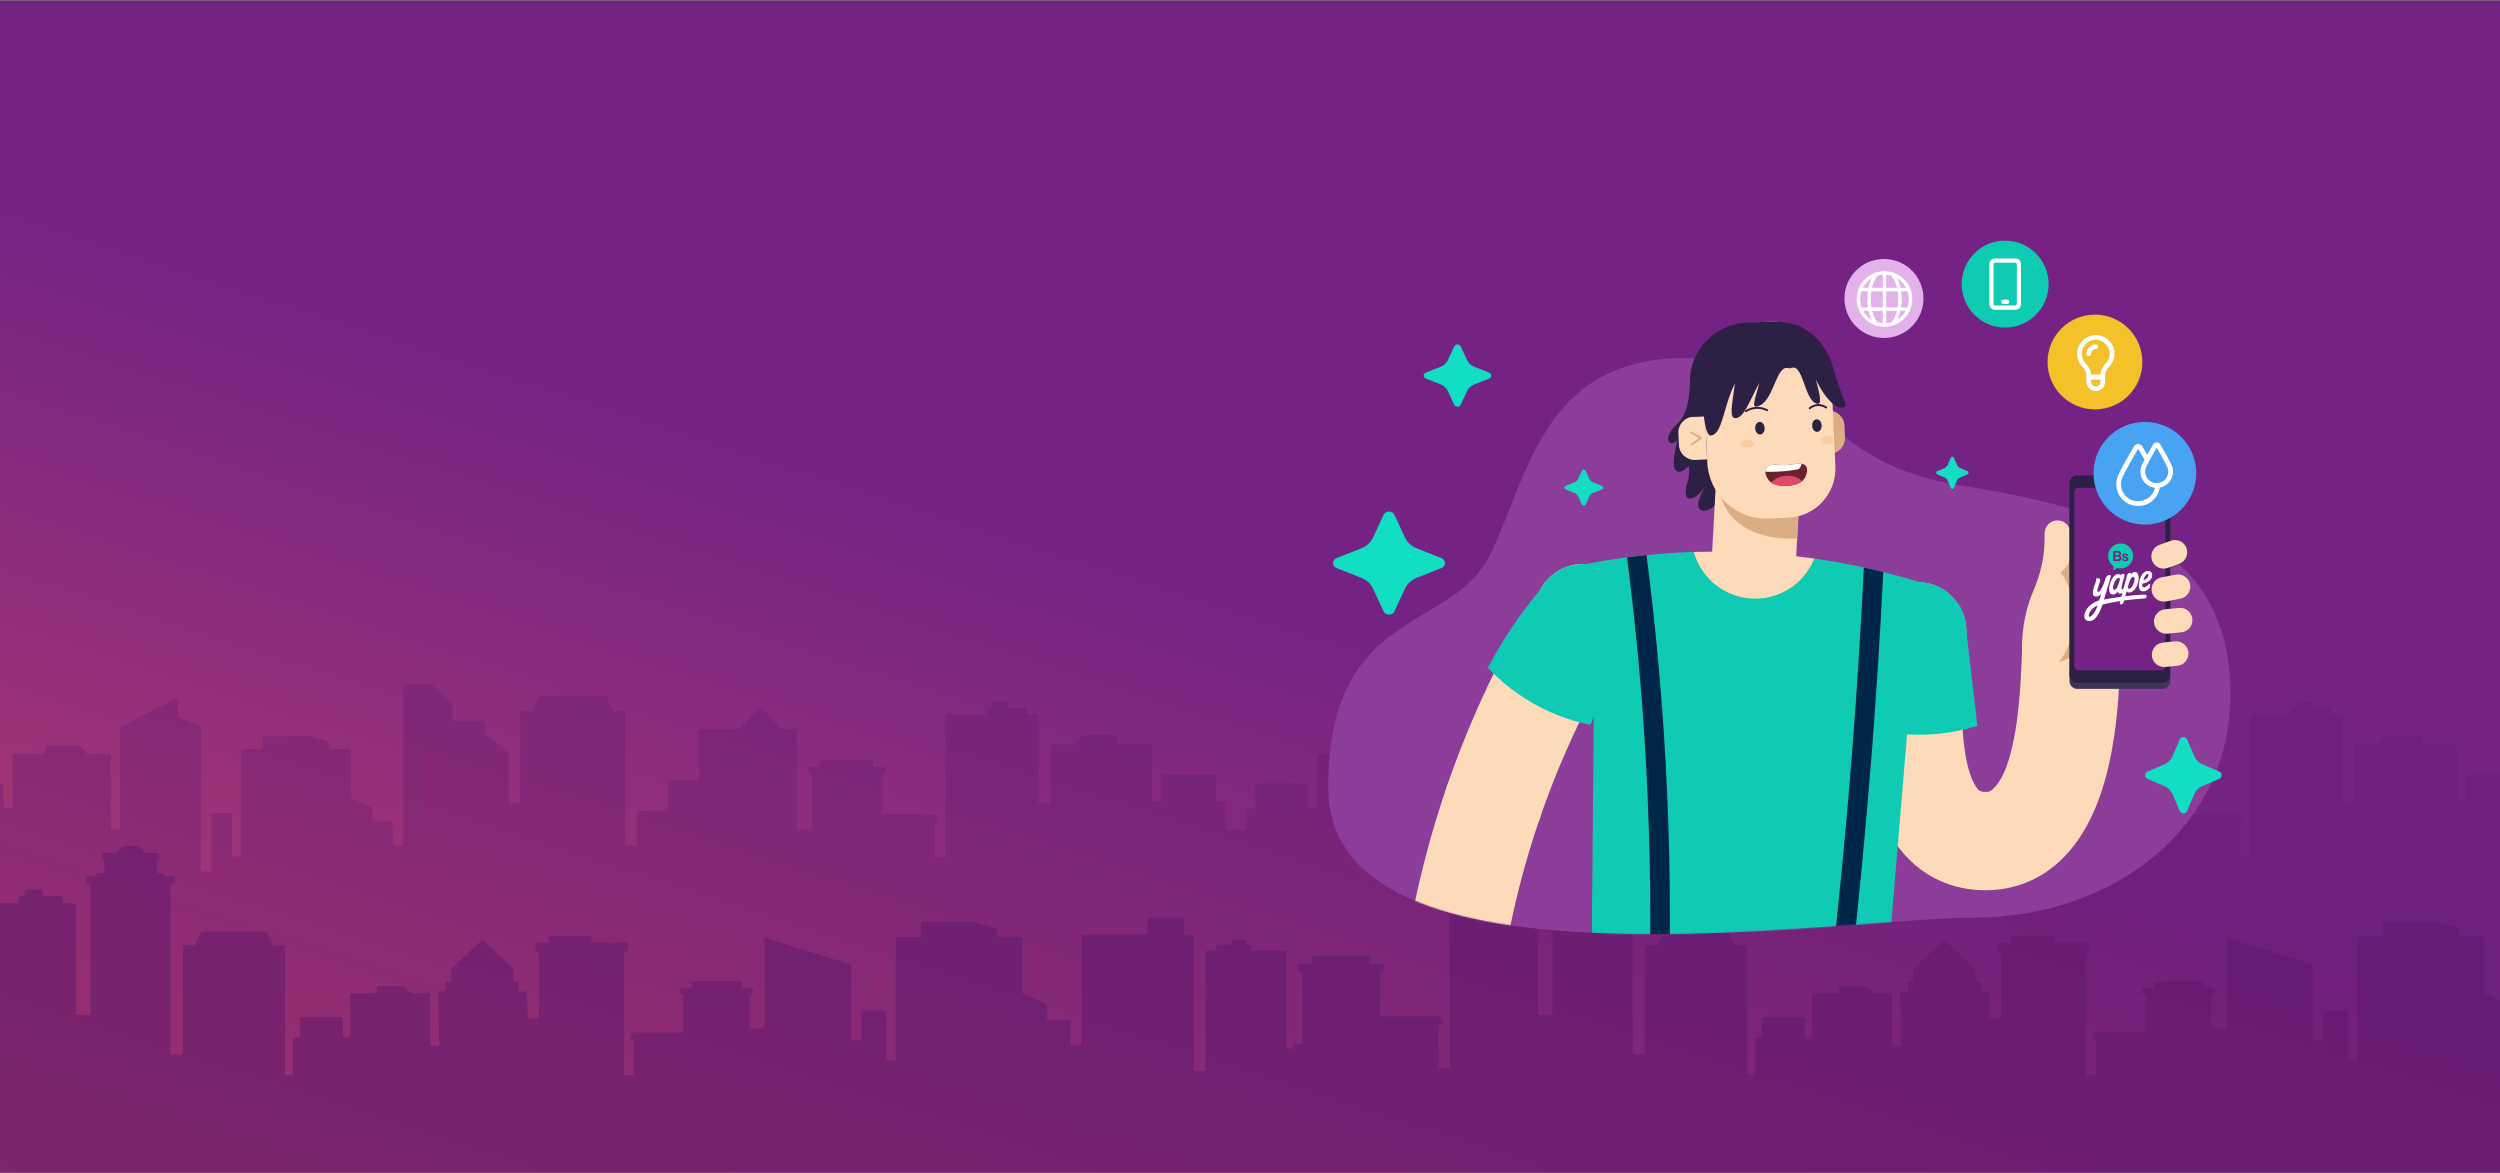 <svg width="2133" height="1001" viewBox="0 0 2133 1001" fill="none" xmlns="http://www.w3.org/2000/svg">
<rect x="0" y="0" width="2133" height="1001" fill="#333333" stroke="none"/>
<g clip-path="url(#clip0_1357_6468)">
<rect width="2133" height="1000" transform="translate(0 0.5)" fill="white"/>
<g clip-path="url(#clip1_1357_6468)">
<rect width="2133" height="1000" transform="translate(0 0.5)" fill="url(#paint0_linear_1357_6468)"/>
<path opacity="0.3" d="M2179.54 1172.72L2179.54 708.981C2179.54 708.224 2178.89 707.602 2178.09 707.602H2160.14C2159.35 707.602 2158.69 706.979 2158.69 706.222V684.779C2158.69 684.022 2158.04 683.4 2157.25 683.4H2152.35C2151.56 683.4 2150.91 682.777 2150.91 682.02V662.401C2150.91 661.644 2150.26 661.022 2149.46 661.022H2105.45C2104.65 661.022 2104 661.644 2104 662.401V682.02C2104 682.777 2103.35 683.4 2102.55 683.4H2097.66C2096.87 683.4 2096.21 682.777 2096.21 682.02V636.508C2096.21 635.752 2095.56 635.129 2094.77 635.129H2068.24C2067.44 635.129 2066.79 634.506 2066.79 633.75V628.678C2066.79 627.922 2066.14 627.299 2065.34 627.299H2037.97C2037.55 627.299 2037.18 627.477 2036.9 627.744L2029.95 634.729C2029.67 634.996 2029.3 635.174 2028.88 635.174H2010.28C2009.48 635.174 2008.83 635.796 2008.83 636.553V683.933C2008.83 684.69 2008.18 685.313 2007.39 685.313H2000.49C1999.69 685.313 1999.04 684.69 1999.04 683.933V611.105C1999.04 610.349 1998.39 609.726 1997.59 609.726H1990.13C1989.34 609.726 1988.69 609.103 1988.69 608.347V605.41C1988.69 604.654 1988.04 604.031 1987.24 604.031H1974.56C1973.77 604.031 1973.11 603.408 1973.11 602.652V600.25C1973.11 599.493 1972.46 598.871 1971.67 598.871H1960.9C1960.1 598.871 1959.45 599.493 1959.45 600.25V602.652C1959.45 603.408 1958.8 604.031 1958.01 604.031H1956.28C1955.49 604.031 1954.84 604.654 1954.84 605.41V608.347C1954.84 609.103 1954.18 609.726 1953.39 609.726H1921.26C1920.47 609.726 1919.82 610.349 1919.82 611.105V729.89C1919.82 730.647 1919.17 731.27 1918.37 731.27H1911.94C1911.15 731.27 1910.49 730.647 1910.49 729.89V702.174C1910.49 701.418 1911.15 700.795 1911.94 700.795H1912.12C1913.2 700.795 1913.9 699.727 1913.48 698.837L1911.89 695.501C1911.66 695.011 1911.15 694.7 1910.54 694.7H1866.94C1866.15 694.7 1865.5 694.077 1865.5 693.321V661.867C1865.5 661.111 1866.15 660.488 1866.94 660.488C1867.73 660.488 1868.39 659.865 1868.39 659.109V655.772C1868.39 655.016 1867.73 654.393 1866.94 654.393H1859.62C1858.83 654.393 1858.18 653.77 1858.18 653.014V649.677C1858.18 648.921 1857.52 648.298 1856.73 648.298H1814.62C1813.83 648.298 1813.18 648.921 1813.18 649.677V653.014C1813.18 653.77 1812.53 654.393 1811.73 654.393H1804.41C1803.62 654.393 1802.97 655.016 1802.97 655.772V659.109C1802.97 659.865 1803.62 660.488 1804.41 660.488C1805.21 660.488 1805.86 661.111 1805.86 661.867V706.356C1805.86 707.112 1805.21 707.735 1804.41 707.735H1794.29C1793.5 707.735 1792.85 707.112 1792.85 706.356V623.384C1792.85 622.628 1792.2 622.005 1791.4 622.005H1779.93C1779.51 622.005 1779.09 621.827 1778.81 621.515L1762.91 603.586C1762.31 602.919 1761.28 602.919 1760.68 603.586L1744.78 621.515C1744.5 621.827 1744.08 622.005 1743.66 622.005H1710.88C1710.08 622.005 1709.43 622.628 1709.43 623.384V664.091C1709.43 664.848 1708.78 665.471 1707.99 665.471H1684.3C1683.51 665.471 1682.85 666.093 1682.85 666.85V690.607C1682.85 691.363 1682.2 691.986 1681.41 691.986H1658.28C1657.49 691.986 1656.83 692.609 1656.83 693.365V720.37C1656.83 721.126 1656.18 721.749 1655.39 721.749H1648.02C1647.23 721.749 1646.58 721.126 1646.58 720.37V607.991C1646.58 607.234 1645.92 606.612 1645.13 606.612H1636.97C1636.36 606.612 1635.85 606.256 1635.62 605.766L1630.68 594.288C1630.44 593.754 1629.93 593.443 1629.32 593.443H1574.12C1573.51 593.443 1573 593.799 1572.76 594.288L1567.82 605.766C1567.59 606.3 1567.08 606.612 1566.47 606.612H1558.31C1557.52 606.612 1556.86 607.234 1556.86 607.991V683.933C1556.86 684.69 1556.21 685.313 1555.42 685.313H1548.84C1548.05 685.313 1547.4 684.69 1547.4 683.933V643.048C1547.4 642.648 1547.21 642.247 1546.89 641.98L1527.21 626.053C1526.88 625.786 1526.7 625.386 1526.7 624.986V616.444C1526.7 615.687 1526.04 615.065 1525.25 615.065H1500.58C1499.79 615.065 1499.14 614.442 1499.14 613.685V600.65C1499.14 600.25 1498.95 599.894 1498.67 599.627L1481.7 584.234C1481.42 583.967 1481.05 583.833 1480.67 583.833H1458.52C1457.73 583.833 1457.08 584.456 1457.08 585.212V720.325C1457.08 721.082 1456.43 721.705 1455.63 721.705H1449.57C1448.78 721.705 1448.13 721.082 1448.13 720.325V701.907C1448.13 701.151 1447.47 700.528 1446.68 700.528H1432.27C1431.48 700.528 1430.83 699.905 1430.83 699.149V689.939C1430.83 689.406 1430.5 688.916 1429.99 688.694L1413.34 681.175C1412.83 680.953 1412.5 680.463 1412.5 679.929V640.423C1412.5 639.667 1411.85 639.044 1411.06 639.044H1395.2C1394.41 639.044 1393.76 638.421 1393.76 637.665V633.705C1393.76 633.083 1393.34 632.549 1392.69 632.371L1376.6 628.1C1376.6 628.1 1376.32 628.055 1376.23 628.055H1338.88C1338.08 628.055 1337.43 628.678 1337.43 629.434V637.665C1337.43 638.421 1336.78 639.044 1335.99 639.044H1320.13C1319.34 639.044 1318.69 639.667 1318.69 640.423V729.49C1318.69 730.246 1318.03 730.869 1317.24 730.869H1312.44C1311.65 730.869 1310.99 730.246 1310.99 729.49V695.056C1310.99 694.299 1310.34 693.676 1309.55 693.676H1294.67C1293.88 693.676 1293.23 694.299 1293.23 695.056V742.214C1293.23 742.97 1292.57 743.593 1291.78 743.593H1285.86C1285.07 743.593 1284.41 742.97 1284.41 742.214V621.249C1284.41 620.715 1284.09 620.225 1283.62 620.003L1265.67 611.505C1265.16 611.283 1264.88 610.794 1264.88 610.26L1264.74 597.536C1264.74 596.468 1263.57 595.845 1262.59 596.335L1216.43 619.958C1215.96 620.181 1215.64 620.67 1215.64 621.204V706.311C1215.64 707.068 1214.99 707.69 1214.19 707.69H1209.16C1208.36 707.69 1207.71 707.068 1207.71 706.311V644.872C1207.71 644.116 1207.06 643.493 1206.27 643.493H1188.45C1188.03 643.493 1187.66 643.315 1187.38 643.048L1180.71 636.33C1180.43 636.063 1180.06 635.885 1179.64 635.885H1153.44C1152.64 635.885 1151.99 636.508 1151.99 637.265V642.025C1151.99 642.781 1151.34 643.404 1150.54 643.404H1125.18C1124.39 643.404 1123.73 644.027 1123.73 644.783V688.427C1123.73 689.183 1123.08 689.806 1122.29 689.806H1117.67C1116.88 689.806 1116.23 689.183 1116.23 688.427V669.697C1116.23 668.941 1115.57 668.318 1114.78 668.318H1072.58C1071.79 668.318 1071.14 668.941 1071.14 669.697V688.427C1071.14 689.183 1070.48 689.806 1069.69 689.806H1065.08C1064.28 689.806 1063.63 690.429 1063.63 691.185L1063.63 706.602C1063.63 707.154 1063.18 707.602 1062.63 707.602H1047.07C1046.27 707.602 1045.62 706.979 1045.62 706.222V684.779C1045.62 684.022 1044.97 683.4 1044.17 683.4H1039.28C1038.49 683.4 1037.83 682.777 1037.83 682.02V662.401C1037.83 661.644 1037.18 661.022 1036.39 661.022H992.37C991.578 661.022 990.925 661.644 990.925 662.401V682.02C990.925 682.777 990.272 683.4 989.479 683.4H984.583C983.791 683.4 983.138 682.777 983.138 682.02V636.508C983.138 635.752 982.485 635.129 981.693 635.129H955.161C954.368 635.129 953.716 634.506 953.716 633.75V628.678C953.716 627.922 953.063 627.299 952.27 627.299H924.899C924.479 627.299 924.106 627.477 923.827 627.744L916.879 634.729C916.599 634.996 916.226 635.174 915.806 635.174H897.202C896.409 635.174 895.756 635.796 895.756 636.553V683.933C895.756 684.69 895.103 685.313 894.311 685.313H887.41C886.617 685.313 885.964 684.69 885.964 683.933V611.105C885.964 610.349 885.312 609.726 884.519 609.726H877.058C876.266 609.726 875.613 609.103 875.613 608.347V605.41C875.613 604.654 874.96 604.031 874.167 604.031H861.485C860.692 604.031 860.039 603.408 860.039 602.652V600.25C860.039 599.493 859.386 598.871 858.593 598.871H847.822C847.03 598.871 846.377 599.493 846.377 600.25V602.652C846.377 603.408 845.724 604.031 844.931 604.031H843.206C842.414 604.031 841.761 604.654 841.761 605.41V608.347C841.761 609.103 841.108 609.726 840.315 609.726H808.188C807.396 609.726 806.743 610.349 806.743 611.105V729.89C806.743 730.647 806.09 731.27 805.297 731.27H798.863C798.07 731.27 797.417 730.647 797.417 729.89V702.174C797.417 701.418 798.07 700.795 798.863 700.795H799.049C800.122 700.795 800.821 699.727 800.401 698.837L798.816 695.501C798.583 695.011 798.07 694.7 797.464 694.7H753.866C753.074 694.7 752.421 694.077 752.421 693.321V661.867C752.421 661.111 753.074 660.488 753.866 660.488C754.659 660.488 755.312 659.865 755.312 659.109V655.772C755.312 655.016 754.659 654.393 753.866 654.393H746.546C745.753 654.393 745.1 653.77 745.1 653.014V649.677C745.1 648.921 744.448 648.298 743.655 648.298H701.549C700.757 648.298 700.104 648.921 700.104 649.677V653.014C700.104 653.77 699.451 654.393 698.659 654.393H691.338C690.545 654.393 689.892 655.016 689.892 655.772V659.109C689.892 659.865 690.545 660.488 691.338 660.488C692.131 660.488 692.783 661.111 692.783 661.867V706.356C692.783 707.112 692.131 707.735 691.338 707.735H681.22C680.427 707.735 679.774 707.112 679.774 706.356V623.384C679.774 622.628 679.121 622.005 678.329 622.005H666.858C666.438 622.005 666.019 621.827 665.739 621.515L649.839 603.586C649.233 602.919 648.207 602.919 647.601 603.586L631.7 621.515C631.421 621.827 631.001 622.005 630.581 622.005H597.802C597.009 622.005 596.356 622.628 596.356 623.384V664.091C596.356 664.848 595.703 665.471 594.911 665.471H571.224C570.431 665.471 569.778 666.093 569.778 666.85V690.607C569.778 691.363 569.125 691.986 568.332 691.986H545.205C544.412 691.986 543.759 692.609 543.759 693.365V720.37C543.759 721.126 543.107 721.749 542.314 721.749H534.947C534.154 721.749 533.501 721.126 533.501 720.37V607.991C533.501 607.234 532.848 606.612 532.056 606.612H523.896C523.29 606.612 522.777 606.256 522.544 605.766L517.601 594.288C517.368 593.754 516.855 593.443 516.249 593.443H461.041C460.435 593.443 459.922 593.799 459.689 594.288L454.746 605.766C454.513 606.3 454 606.612 453.394 606.612H445.234C444.441 606.612 443.788 607.234 443.788 607.991V683.933C443.788 684.69 443.136 685.313 442.343 685.313H435.768C434.976 685.313 434.323 684.69 434.323 683.933V643.048C434.323 642.648 434.137 642.247 433.81 641.98L414.133 626.053C413.807 625.786 413.62 625.386 413.62 624.986V616.444C413.62 615.687 412.967 615.065 412.175 615.065H387.508C386.715 615.065 386.063 614.442 386.063 613.685V600.65C386.063 600.25 385.876 599.894 385.597 599.627L368.624 584.234C368.344 583.967 367.971 583.833 367.598 583.833H345.449C344.657 583.833 344.004 584.456 344.004 585.212V720.325C344.004 721.082 343.351 721.705 342.559 721.705H336.497C335.704 721.705 335.051 721.082 335.051 720.325V701.907C335.051 701.151 334.399 700.528 333.606 700.528H319.198C318.405 700.528 317.752 699.905 317.752 699.149V689.939C317.752 689.406 317.426 688.916 316.913 688.694L300.267 681.175C299.754 680.953 299.427 680.463 299.427 679.929V640.423C299.427 639.667 298.775 639.044 297.982 639.044H282.128C281.336 639.044 280.683 638.421 280.683 637.665V633.705C280.683 633.083 280.263 632.549 279.61 632.371L263.524 628.1C263.524 628.1 263.244 628.055 263.151 628.055H225.801C225.009 628.055 224.356 628.678 224.356 629.434V637.665C224.356 638.421 223.703 639.044 222.91 639.044H207.057C206.264 639.044 205.611 639.667 205.611 640.423V729.49C205.611 730.246 204.959 730.869 204.166 730.869H199.363C198.571 730.869 197.918 730.246 197.918 729.49V695.056C197.918 694.299 197.265 693.676 196.472 693.676H181.598C180.805 693.676 180.152 694.299 180.152 695.056V742.214C180.152 742.97 179.499 743.593 178.707 743.593H172.785C171.992 743.593 171.339 742.97 171.339 742.214V621.249C171.339 620.715 171.013 620.225 170.547 620.003L152.595 611.505C152.082 611.283 151.802 610.794 151.802 610.26L151.662 597.536C151.662 596.468 150.497 595.845 149.518 596.335L103.355 619.958C102.889 620.181 102.563 620.67 102.563 621.204V706.311C102.563 707.068 101.91 707.69 101.117 707.69H96.081C95.289 707.69 94.636 707.068 94.636 706.311V644.872C94.636 644.116 93.983 643.493 93.191 643.493H75.378C74.959 643.493 74.586 643.315 74.306 643.048L67.638 636.33C67.359 636.063 66.985 635.885 66.566 635.885H40.361C39.568 635.885 38.915 636.508 38.915 637.265V642.025C38.915 642.781 38.263 643.404 37.47 643.404H12.104C11.311 643.404 10.658 644.027 10.658 644.783V688.427C10.658 689.183 10.006 689.806 9.213 689.806H4.597C3.804 689.806 3.151 689.183 3.151 688.427V669.697C3.151 668.941 2.499 668.318 1.706 668.318H-40.493C-41.285 668.318 -41.938 668.941 -41.938 669.697V688.427C-41.938 689.183 -42.591 689.806 -43.384 689.806H-48C-48.793 689.806 -49.445 690.429 -49.445 691.185C-49.445 708.883 -49.446 743.719 -49.446 787.066C-49.447 915.955 -49.448 1120.1 -49.445 1172.72H2179.54Z" fill="#5E186C"/>
<path opacity="0.5" d="M1097.71 812.336V893.121C1097.71 893.673 1098.16 894.121 1098.71 894.121H1099.32C1099.87 894.121 1100.3 894.63 1100.69 895.02C1100.94 895.261 1101.28 895.414 1101.67 895.414H1102.88V891.882C1102.88 891.186 1103.46 890.589 1104.24 890.589H1109.98C1110.71 890.589 1111.33 890.042 1111.33 889.295V830.544C1111.33 829.847 1110.76 829.25 1109.98 829.25H1109.51C1108.78 829.25 1108.15 828.703 1108.15 827.957V823.778C1108.15 823.082 1108.72 822.485 1109.51 822.485H1118.11C1118.84 822.485 1119.47 821.938 1119.47 821.191V817.013C1119.47 816.316 1120.04 815.719 1120.82 815.719H1168.13C1168.86 815.719 1169.48 816.266 1169.48 817.013V821.191C1169.48 821.888 1170.06 822.485 1170.84 822.485H1179.44C1180.17 822.485 1180.8 823.032 1180.8 823.778V827.957C1180.8 828.654 1180.23 829.25 1179.44 829.25H1178.97C1178.24 829.25 1177.62 829.798 1177.62 830.544V865.964C1177.62 866.66 1178.19 867.257 1178.97 867.257H1227.84C1228.36 867.257 1228.88 867.606 1229.09 868.053L1231.07 872.232C1231.49 873.078 1230.81 874.073 1229.82 874.073H1229.04C1228.31 874.073 1227.68 874.62 1227.68 875.366V910.339C1227.68 911.035 1228.26 911.632 1229.04 911.632H1235.45C1236.19 911.632 1236.81 911.085 1236.81 910.339V772.041C1236.81 771.345 1237.38 770.748 1238.17 770.748H1261.84C1262.57 770.748 1263.2 770.2 1263.2 769.454V765.773C1263.2 765.076 1263.77 764.48 1264.56 764.48H1266.96C1267.69 764.48 1268.31 763.932 1268.31 763.186V760.102C1268.31 759.405 1268.88 758.808 1269.67 758.808H1282.03C1282.76 758.808 1283.38 759.356 1283.38 760.102V763.186C1283.38 763.883 1283.96 764.48 1284.74 764.48H1299.24C1299.97 764.48 1300.59 765.027 1300.59 765.773V769.454C1300.59 770.151 1301.17 770.748 1301.95 770.748H1310.71C1311.44 770.748 1312.07 771.295 1312.07 772.041V864.82C1312.07 865.516 1312.64 866.113 1313.42 866.113H1323.18C1323.91 866.113 1324.53 865.566 1324.53 864.82V755.227C1324.53 754.53 1323.96 753.933 1323.18 753.933H1322.13C1321.4 753.933 1320.78 753.386 1320.78 752.64V749.058C1320.78 748.361 1321.35 747.764 1322.13 747.764H1328.5C1329.23 747.764 1329.85 747.217 1329.85 746.471V746.222C1329.85 745.526 1330.43 744.929 1331.21 744.929H1335.12C1335.85 744.929 1336.47 744.382 1336.47 743.635V733.686C1336.47 733.089 1335.95 732.641 1335.38 732.641C1334.75 732.641 1334.28 732.144 1334.28 731.597V728.96C1334.28 728.263 1334.86 727.667 1335.64 727.667H1346.59C1347.32 727.667 1347.95 727.119 1347.95 726.373V726.224C1347.95 725.527 1348.52 724.93 1349.3 724.93C1350.03 724.93 1350.66 724.383 1350.66 723.637V723.09C1350.66 722.393 1351.23 721.796 1352.02 721.796H1365.52C1366.25 721.796 1366.88 722.344 1366.88 723.09V723.637C1366.88 724.333 1367.45 724.93 1368.24 724.93C1368.97 724.93 1369.59 725.478 1369.59 726.224V726.373C1369.59 727.07 1370.17 727.667 1370.95 727.667H1381.9C1382.63 727.667 1383.26 728.214 1383.26 728.96V731.597C1383.26 732.194 1382.73 732.641 1382.16 732.641C1381.53 732.641 1381.07 733.139 1381.07 733.686V743.635C1381.07 744.332 1381.64 744.929 1382.42 744.929H1386.33C1387.06 744.929 1387.69 745.476 1387.69 746.222V746.471C1387.69 747.167 1388.26 747.764 1389.04 747.764H1395.41C1396.14 747.764 1396.76 748.312 1396.76 749.058V752.64C1396.76 753.336 1396.19 753.933 1395.41 753.933H1394.36C1393.63 753.933 1393.01 754.48 1393.01 755.227V898.399C1393.01 899.096 1393.58 899.693 1394.36 899.693H1402.03C1402.76 899.693 1403.39 899.145 1403.39 898.399V807.809C1403.39 807.113 1403.96 806.516 1404.74 806.516H1412.77C1413.3 806.516 1413.82 806.168 1414.03 805.72L1418.82 795.522C1419.03 795.024 1419.55 794.726 1420.08 794.726H1473.84C1474.37 794.726 1474.89 795.074 1475.1 795.522L1479.89 805.72C1480.1 806.217 1480.62 806.516 1481.15 806.516H1489.18C1489.91 806.516 1490.53 807.063 1490.53 807.809V916.01C1490.53 916.706 1491.11 917.303 1491.89 917.303H1495.85C1496.58 917.303 1497.21 916.756 1497.21 916.01V886.559C1497.21 885.863 1497.78 885.266 1498.57 885.266H1501.9C1502.63 885.266 1503.26 884.719 1503.26 883.972V869.098C1503.26 868.402 1503.83 867.805 1504.61 867.805H1538.57C1539.3 867.805 1539.92 868.352 1539.92 869.098V883.972C1539.92 884.669 1540.5 885.266 1541.28 885.266H1544.62C1545.35 885.266 1545.97 884.719 1545.97 883.972V848.801C1545.97 848.105 1546.55 847.508 1547.33 847.508H1567.62C1568.35 847.508 1568.97 846.961 1568.97 846.214V842.682C1568.97 841.986 1569.55 841.389 1570.33 841.389H1591.4C1591.76 841.389 1592.13 841.538 1592.39 841.787L1597.71 847.11C1597.97 847.358 1598.33 847.508 1598.7 847.508H1612.94C1613.67 847.508 1614.29 848.055 1614.29 848.801V890.937C1614.29 891.634 1614.87 892.231 1615.65 892.231H1620.76C1621.49 892.231 1622.11 891.634 1622.11 890.887L1621.18 847.259C1621.12 846.513 1621.75 845.916 1622.53 845.916H1626.39C1627.12 845.916 1627.75 845.369 1627.75 844.622V838.802C1627.75 838.105 1628.32 837.509 1629.1 837.509H1631.03C1631.76 837.509 1632.39 836.961 1632.39 836.215V827.012C1632.39 826.664 1632.55 826.315 1632.81 826.067L1657.94 802.735C1658.47 802.238 1659.35 802.238 1659.87 802.735L1685.06 826.067C1685.32 826.315 1685.48 826.664 1685.48 827.012V836.215C1685.48 836.912 1686.05 837.509 1686.84 837.509H1688.77C1689.5 837.509 1690.12 838.056 1690.12 838.802V844.622C1690.12 845.319 1690.7 845.916 1691.48 845.916H1695.39C1696.12 845.916 1696.75 846.463 1696.75 847.16L1697.63 867.705C1697.63 868.402 1698.26 868.949 1698.99 868.949H1705.98C1706.71 868.949 1707.33 868.402 1707.33 867.655V813.033C1707.33 812.336 1706.76 811.739 1705.98 811.739H1705.66C1704.93 811.739 1704.31 811.192 1704.31 810.446V805.521C1704.31 804.825 1704.88 804.228 1705.66 804.228H1714.48C1715.21 804.228 1715.83 803.68 1715.83 802.934V799.651C1715.83 798.954 1716.41 798.357 1717.19 798.357H1750.62C1751.35 798.357 1751.98 798.905 1751.98 799.651V802.934C1751.98 803.631 1752.55 804.228 1753.33 804.228H1781.6C1782.33 804.228 1782.95 804.775 1782.95 805.521V810.446C1782.95 811.142 1782.38 811.739 1781.6 811.739H1781.28C1780.55 811.739 1779.93 812.287 1779.93 813.033V916.01C1779.93 916.706 1780.5 917.303 1781.28 917.303H1786.66C1787.39 917.303 1788.01 916.756 1788.01 916.01V888.002C1788.01 887.306 1787.44 886.709 1786.66 886.709H1786.5C1785.51 886.709 1784.83 885.763 1785.25 884.868L1786.76 881.684C1786.97 881.187 1787.49 880.888 1788.01 880.888H1829.21C1829.94 880.888 1830.57 880.341 1830.57 879.595V849.896C1830.57 849.199 1830 848.602 1829.21 848.602C1828.48 848.602 1827.86 848.055 1827.86 847.309V844.125C1827.86 843.428 1828.43 842.831 1829.21 842.831H1836.1C1836.83 842.831 1837.45 842.284 1837.45 841.538V838.354C1837.45 837.658 1838.03 837.061 1838.81 837.061H1878.6C1879.33 837.061 1879.96 837.608 1879.96 838.354V841.538C1879.96 842.235 1880.53 842.831 1881.31 842.831H1888.2C1888.93 842.831 1889.55 843.379 1889.55 844.125V847.309C1889.55 848.005 1888.98 848.602 1888.2 848.602C1887.47 848.602 1886.84 849.149 1886.84 849.896V876.361C1886.84 877.058 1887.42 877.655 1888.2 877.655H1898.21C1898.94 877.655 1899.57 877.107 1899.57 876.361V801.939C1899.57 801.044 1900.51 800.397 1901.39 800.696L1972.74 822.684C1973.31 822.833 1973.68 823.38 1973.68 823.928V886.211C1973.68 886.908 1974.25 887.505 1975.03 887.505H1980.87C1981.6 887.505 1982.23 886.957 1982.23 886.211V863.526C1982.23 862.83 1982.8 862.233 1983.59 862.233H2002.2C2002.93 862.233 2003.56 862.78 2003.56 863.526V903.772C2003.56 904.468 2004.13 905.065 2004.92 905.065H2010.18C2010.91 905.065 2011.54 904.518 2011.54 903.772V800.546C2011.54 799.85 2012.11 799.253 2012.89 799.253H2031.77C2032.5 799.253 2033.13 798.706 2033.13 797.959V787.91C2033.13 787.214 2033.7 786.617 2034.49 786.617H2078.24L2097.02 791.592C2097.59 791.791 2098.01 792.288 2098.01 792.885V797.959C2098.01 798.656 2098.58 799.253 2099.36 799.253H2118.24C2118.97 799.253 2119.6 799.8 2119.6 800.546V846.513C2119.6 847.01 2119.91 847.508 2120.38 847.707L2139.89 856.562C2140.36 856.761 2140.67 857.258 2140.67 857.756V868.849C2140.67 869.546 2141.24 870.143 2142.03 870.143H2159.24C2159.97 870.143 2160.59 870.69 2160.59 871.436V890.887C2160.59 891.584 2161.17 892.181 2161.95 892.181H2168.68C2169.41 892.181 2170.03 891.634 2170.03 890.887V798.805C2170.03 798.109 2170.6 797.512 2171.39 797.512H2224.9C2225.63 797.512 2226.25 796.964 2226.25 796.218V784.378C2226.25 783.682 2226.83 783.085 2227.61 783.085H2256.5C2257.23 783.085 2257.86 783.632 2257.86 784.378V796.218C2257.86 796.915 2258.43 797.512 2259.21 797.512H2264.64C2265.37 797.512 2265.99 798.059 2265.99 798.805V912.279C2265.99 912.975 2266.57 913.572 2267.35 913.572H2274.75C2275.48 913.572 2276.11 913.025 2276.11 912.279V812.336C2276.11 811.64 2276.68 811.043 2277.47 811.043H2283.78C2284.51 811.043 2285.13 810.496 2285.13 809.75V807.411C2285.13 806.715 2285.71 806.118 2286.49 806.118H2297.34C2298.07 806.118 2298.69 805.571 2298.69 804.825V802.934C2298.69 802.238 2299.27 801.641 2300.05 801.641H2309.23C2309.96 801.641 2310.58 802.188 2310.58 802.934V804.825C2310.58 805.521 2311.16 806.118 2311.94 806.118H2313.24C2313.97 806.118 2314.6 806.665 2314.6 807.411V809.75C2314.6 810.446 2315.17 811.043 2315.95 811.043H2343.7C2344.43 811.043 2345.06 811.59 2345.06 812.336V894.121H2347.66C2347.66 894.817 2348.24 895.414 2349.02 895.414H2351.73C2352.46 895.414 2353.09 895.962 2353.09 896.708V1004.06C2353.09 1004.76 2352.51 1104.2 2351.73 1104.2H-143.106C-143.837 1104.2 -144.462 1004.81 -144.462 1004.06V891.882C-144.462 891.186 -143.889 890.589 -143.106 890.589H-137.37C-136.639 890.589 -136.014 890.042 -136.014 889.295V830.544C-136.014 829.847 -136.587 829.25 -137.37 829.25H-137.839C-138.569 829.25 -139.195 828.703 -139.195 827.957V823.778C-139.195 823.082 -138.621 822.485 -137.839 822.485H-129.234C-128.504 822.485 -127.878 821.938 -127.878 821.191V817.013C-127.878 816.316 -127.304 815.719 -126.522 815.719H-79.219C-78.489 815.719 -77.864 816.266 -77.864 817.013V821.191C-77.864 821.888 -77.29 822.485 -76.507 822.485H-67.902C-67.172 822.485 -66.546 823.032 -66.546 823.778V827.957C-66.546 828.654 -67.12 829.25 -67.902 829.25H-68.372C-69.102 829.25 -69.728 829.798 -69.728 830.544V865.964C-69.728 866.66 -69.154 867.257 -68.372 867.257H-19.505C-18.983 867.257 -18.462 867.606 -18.253 868.053L-16.271 872.232C-15.854 873.078 -16.532 874.073 -17.523 874.073H-18.305C-19.035 874.073 -19.661 874.62 -19.661 875.366V910.339C-19.661 911.035 -19.087 911.632 -18.305 911.632H-11.89C-11.16 911.632 -10.534 911.085 -10.534 910.339V772.041C-10.534 771.345 -9.961 770.748 -9.178 770.748H14.499C15.229 770.748 15.855 770.2 15.855 769.454V765.773C15.855 765.076 16.429 764.48 17.211 764.48H19.61C20.34 764.48 20.966 763.932 20.966 763.186V760.102C20.966 759.405 21.54 758.808 22.322 758.808H34.682C35.412 758.808 36.038 759.356 36.038 760.102V763.186C36.038 763.883 36.612 764.48 37.394 764.48H51.892C52.623 764.48 53.248 765.027 53.248 765.773V769.454C53.248 770.151 53.822 770.748 54.604 770.748H63.366C64.096 770.748 64.722 771.295 64.722 772.041V864.82C64.722 865.516 65.296 866.113 66.078 866.113H75.831C76.561 866.113 77.186 865.566 77.186 864.82V755.227C77.186 754.53 76.613 753.933 75.831 753.933H74.787C74.057 753.933 73.431 753.386 73.431 752.64V749.058C73.431 748.361 74.005 747.764 74.787 747.764H81.15C81.88 747.764 82.506 747.217 82.506 746.471V746.222C82.506 745.526 83.08 744.929 83.862 744.929H87.773C88.504 744.929 89.129 744.382 89.129 743.635V733.686C89.129 733.089 88.608 732.641 88.034 732.641C87.408 732.641 86.939 732.144 86.939 731.597V728.96C86.939 728.263 87.513 727.667 88.295 727.667H99.247C99.977 727.667 100.603 727.119 100.603 726.373V726.224C100.603 725.527 101.177 724.93 101.959 724.93C102.689 724.93 103.315 724.383 103.315 723.637V723.09C103.315 722.393 103.889 721.796 104.671 721.796H118.178C118.909 721.796 119.534 722.344 119.534 723.09V723.637C119.534 724.333 120.108 724.93 120.89 724.93C121.621 724.93 122.246 725.478 122.246 726.224V726.373C122.246 727.07 122.82 727.667 123.602 727.667H134.554C135.285 727.667 135.91 728.214 135.91 728.96V731.597C135.91 732.194 135.389 732.641 134.815 732.641C134.189 732.641 133.72 733.139 133.72 733.686V743.635C133.72 744.332 134.294 744.929 135.076 744.929H138.987C139.718 744.929 140.343 745.476 140.343 746.222V746.471C140.343 747.167 140.917 747.764 141.699 747.764H148.062C148.792 747.764 149.418 748.312 149.418 749.058V752.64C149.418 753.336 148.844 753.933 148.062 753.933H147.019C146.289 753.933 145.663 754.48 145.663 755.227V898.399C145.663 899.096 146.237 899.693 147.019 899.693H154.685C155.415 899.693 156.041 899.145 156.041 898.399V807.809C156.041 807.113 156.615 806.516 157.397 806.516H165.429C165.95 806.516 166.472 806.168 166.681 805.72L171.478 795.522C171.687 795.024 172.209 794.726 172.73 794.726H226.5C227.021 794.726 227.543 795.074 227.751 795.522L232.549 805.72C232.758 806.217 233.279 806.516 233.801 806.516H241.833C242.563 806.516 243.188 807.063 243.188 807.809V916.01C243.188 916.706 243.762 917.303 244.544 917.303H248.508C249.238 917.303 249.864 916.756 249.864 916.01V886.559C249.864 885.863 250.438 885.266 251.22 885.266H254.558C255.288 885.266 255.914 884.719 255.914 883.972V869.098C255.914 868.402 256.487 867.805 257.27 867.805H291.221C291.951 867.805 292.577 868.352 292.577 869.098V883.972C292.577 884.669 293.151 885.266 293.933 885.266H297.271C298.001 885.266 298.627 884.719 298.627 883.972V848.801C298.627 848.105 299.2 847.508 299.983 847.508H320.27C321 847.508 321.626 846.961 321.626 846.214V842.682C321.626 841.986 322.2 841.389 322.982 841.389H344.052C344.417 841.389 344.782 841.538 345.043 841.787L350.362 847.11C350.623 847.358 350.988 847.508 351.353 847.508H365.591C366.321 847.508 366.947 848.055 366.947 848.801V890.937C366.947 891.634 367.52 892.231 368.303 892.231H373.414C374.144 892.231 374.77 891.634 374.77 890.887L373.831 847.259C373.779 846.513 374.405 845.916 375.187 845.916H379.046C379.776 845.916 380.402 845.369 380.402 844.622V838.802C380.402 838.105 380.976 837.509 381.758 837.509H383.688C384.418 837.509 385.044 836.961 385.044 836.215V827.012C385.044 826.664 385.2 826.315 385.461 826.067L410.599 802.735C411.12 802.238 412.007 802.238 412.528 802.735L437.718 826.067C437.979 826.315 438.135 826.664 438.135 827.012V836.215C438.135 836.912 438.709 837.509 439.491 837.509H441.421C442.151 837.509 442.777 838.056 442.777 838.802V844.622C442.777 845.319 443.35 845.916 444.133 845.916H448.044C448.774 845.916 449.4 846.463 449.4 847.16L450.287 867.705C450.287 868.402 450.912 868.949 451.643 868.949H458.631C459.361 868.949 459.987 868.402 459.987 867.655V813.033C459.987 812.336 459.413 811.739 458.631 811.739H458.318C457.588 811.739 456.962 811.192 456.962 810.446V805.521C456.962 804.825 457.536 804.228 458.318 804.228H467.132C467.862 804.228 468.488 803.68 468.488 802.934V799.651C468.488 798.954 469.062 798.357 469.844 798.357H503.274C504.004 798.357 504.63 798.905 504.63 799.651V802.934C504.63 803.631 505.203 804.228 505.986 804.228H534.252C534.983 804.228 535.609 804.775 535.609 805.521V810.446C535.609 811.142 535.035 811.739 534.252 811.739H533.94C533.209 811.739 532.584 812.287 532.584 813.033V916.01C532.584 916.706 533.157 917.303 533.94 917.303H539.311C540.041 917.303 540.667 916.756 540.667 916.01V888.002C540.667 887.306 540.094 886.709 539.311 886.709H539.155C538.164 886.709 537.486 885.763 537.903 884.868L539.416 881.684C539.624 881.187 540.146 880.888 540.667 880.888H581.868C582.598 880.888 583.224 880.341 583.224 879.595V849.896C583.224 849.199 582.65 848.602 581.868 848.602C581.138 848.602 580.512 848.055 580.512 847.309V844.125C580.512 843.428 581.086 842.831 581.868 842.831H588.752C589.482 842.831 590.108 842.284 590.108 841.538V838.354C590.108 837.658 590.682 837.061 591.464 837.061H631.257C631.987 837.061 632.612 837.608 632.612 838.354V841.538C632.612 842.235 633.186 842.831 633.969 842.831H640.853C641.583 842.831 642.209 843.379 642.209 844.125V847.309C642.209 848.005 641.635 848.602 640.853 848.602C640.122 848.602 639.497 849.149 639.497 849.896V876.361C639.497 877.058 640.07 877.655 640.853 877.655H650.866C651.596 877.655 652.222 877.107 652.222 876.361V801.939C652.222 801.044 653.161 800.397 654.047 800.696L725.392 822.684C725.966 822.833 726.331 823.38 726.331 823.928V886.211C726.331 886.908 726.904 887.505 727.687 887.505H733.528C734.258 887.505 734.884 886.957 734.884 886.211V863.526C734.884 862.83 735.458 862.233 736.24 862.233H754.858C755.589 862.233 756.214 862.78 756.214 863.526V903.772C756.214 904.468 756.788 905.065 757.57 905.065H762.838C763.568 905.065 764.194 904.518 764.194 903.772V800.546C764.194 799.85 764.767 799.253 765.55 799.253H784.429C785.159 799.253 785.785 798.706 785.785 797.959V787.91C785.785 787.214 786.359 786.617 787.141 786.617H830.897L849.672 791.592C850.246 791.791 850.663 792.288 850.663 792.885V797.959C850.663 798.656 851.237 799.253 852.019 799.253H870.898C871.628 799.253 872.254 799.8 872.254 800.546V846.513C872.254 847.01 872.567 847.508 873.036 847.707L892.541 856.562C893.011 856.761 893.324 857.258 893.324 857.756V868.849C893.324 869.546 893.897 870.143 894.68 870.143H911.89C912.62 870.143 913.246 870.69 913.246 871.436V890.887C913.246 891.584 913.82 892.181 914.602 892.181H921.33C922.06 892.181 922.686 891.634 922.686 890.887V798.805C922.686 798.109 923.259 797.512 924.042 797.512H977.55C978.28 797.512 978.906 796.964 978.906 796.218V784.378C978.906 783.682 979.48 783.085 980.262 783.085H1009.15C1009.89 783.085 1010.51 783.632 1010.51 784.378V796.218C1010.51 796.915 1011.08 797.512 1011.87 797.512H1017.29C1018.02 797.512 1018.65 798.059 1018.65 798.805V912.279C1018.65 912.975 1019.22 913.572 1020 913.572H1027.41C1028.14 913.572 1028.76 913.025 1028.76 912.279V812.336C1028.76 811.64 1029.34 811.043 1030.12 811.043H1036.43C1037.16 811.043 1037.79 810.496 1037.79 809.75V807.411C1037.79 806.715 1038.36 806.118 1039.14 806.118H1049.99C1050.72 806.118 1051.35 805.571 1051.35 804.825V802.934C1051.35 802.238 1051.92 801.641 1052.7 801.641H1061.88C1062.61 801.641 1063.24 802.188 1063.24 802.934V804.825C1063.24 805.521 1063.81 806.118 1064.59 806.118H1065.9C1066.63 806.118 1067.25 806.665 1067.25 807.411V809.75C1067.25 810.446 1067.83 811.043 1068.61 811.043H1096.35C1097.08 811.043 1097.71 811.59 1097.71 812.336Z" fill="#5E186C"/>
</g>
<path d="M1437.14 305.513C1554.53 305.449 1540.87 393.026 1671.87 413.996C1802.86 434.967 1903 466.769 1903 592.475C1903 709.094 1799.8 782.967 1683.94 782.967C1568.08 782.967 1133.9 854.789 1133.25 672.745C1132.69 518.262 1238.46 539.209 1270.82 474.376C1303.19 409.544 1315.17 305.584 1437.14 305.513Z" fill="#8B3D99"/>
<mask id="mask0_1357_6468" style="mask-type:alpha" maskUnits="userSpaceOnUse" x="1133" y="260" width="770" height="537">
<path d="M1903 260.574C1903 333.781 1903 463.526 1903 592.476C1903 709.095 1799.8 782.968 1683.94 782.968C1568.08 782.968 1133.9 854.791 1133.25 672.746C1132.69 517.16 1133.25 335.234 1133.25 260.577C1386.81 260.58 1646.09 260.574 1903 260.574Z" fill="#8B3D99"/>
</mask>
<g mask="url(#mask0_1357_6468)">
<path d="M1694.63 759.568C1665.23 759.719 1640.75 747.725 1623.51 727.529C1582.16 679.151 1589.3 593.903 1593.97 535.259C1595.81 512.177 1616.04 494.95 1639.11 496.795C1662.19 498.64 1679.42 518.837 1677.57 541.935C1675.81 563.927 1672.81 591.588 1674.47 621.262C1676.52 657.797 1684.79 670.143 1687.27 673.045C1688.68 674.689 1689.62 675.427 1692.75 675.645C1696.73 675.93 1698.29 675.142 1700.32 673.297C1722.31 653.251 1724.24 580.433 1725.25 553.862C1726.12 530.713 1745.68 512.697 1768.74 513.536C1791.89 514.408 1809.94 533.884 1809.07 557.032C1809.02 558.307 1808.98 560.001 1808.93 562.031C1807.64 617.203 1800.83 695.187 1756.8 735.295C1739.42 751.131 1718.05 759.434 1694.62 759.568H1694.63Z" fill="#FCDABA"/>
<path d="M1767.17 597.392C1790.33 597.392 1809.1 578.616 1809.1 555.455C1809.1 532.294 1790.33 513.519 1767.17 513.519C1744.01 513.519 1725.23 532.294 1725.23 555.455C1725.23 578.616 1744.01 597.392 1767.17 597.392Z" fill="#FCDABA"/>
<path d="M1757.96 499.814L1737.36 525.966L1796.97 584.962L1839.78 584.727L1839.35 499.378L1757.96 499.814Z" fill="#FCDABA"/>
<path d="M1725.23 555.673C1725.06 548.863 1725.35 538.429 1727.93 526.1C1731.35 509.845 1736.25 502.649 1740.09 489.699C1742.49 481.563 1744.77 470.174 1744.42 455.429C1744.27 449.239 1749.13 444.089 1755.32 444.005C1761.04 443.938 1765.92 448.249 1766.46 453.953C1767.47 464.722 1767.43 475.776 1766.23 487.015C1769.85 490.538 1777.36 498.841 1780.01 511.691C1784.88 535.242 1769.11 553.325 1767.17 555.455L1725.23 555.673Z" fill="#FCDABA"/>
<path d="M1756.71 564.782C1760.02 560.538 1770.08 546.565 1770.22 526.05C1770.35 506.474 1761.39 492.836 1758.17 488.374C1759.75 487.2 1762.52 484.801 1764.6 480.826C1766.73 476.766 1767.08 473.026 1767.13 471.063C1767.06 474.267 1766.91 477.572 1766.7 480.994C1766.56 483.04 1766.39 485.053 1766.21 487.016C1780.79 494.749 1789.73 509.93 1789.06 525.882C1788.28 544.066 1775.15 560.069 1756.71 564.799V564.782Z" fill="#DCAC82"/>
<g clip-path="url(#clip2_1357_6468)">
<path d="M1851.67 581.107V417.33C1851.67 413.651 1848.67 410.67 1844.98 410.67H1772.37C1768.68 410.67 1765.68 413.651 1765.68 417.33V581.107C1765.68 584.785 1768.68 587.767 1772.37 587.767H1844.98C1848.67 587.767 1851.67 584.785 1851.67 581.107Z" fill="#403556"/>
<path d="M1851.67 575.97V412.193C1851.67 408.515 1848.67 405.533 1844.98 405.533H1772.37C1768.68 405.533 1765.68 408.515 1765.68 412.193V575.97C1765.68 579.649 1768.68 582.63 1772.37 582.63H1844.98C1848.67 582.63 1851.67 579.649 1851.67 575.97Z" fill="#2C2044"/>
<path d="M1847.49 568.643V419.521C1847.49 417.696 1846.01 416.217 1844.18 416.217H1773.16C1771.33 416.217 1769.84 417.696 1769.84 419.521V568.643C1769.84 570.468 1771.33 571.947 1773.16 571.947H1844.18C1846.01 571.947 1847.49 570.468 1847.49 568.643Z" fill="#742384"/>
<path d="M1800.01 412.81H1817.33C1818.33 412.81 1819.15 411.997 1819.15 410.995V410.772C1819.15 409.77 1818.33 408.957 1817.33 408.957H1800.01C1799 408.957 1798.19 409.77 1798.19 410.772V410.995C1798.19 411.997 1799 412.81 1800.01 412.81Z" fill="#544A69"/>
<path d="M1829.58 507.352C1824.46 507.447 1818.65 508.001 1813.28 508.677C1813.88 506.511 1814.48 504.373 1814.48 504.373C1814.48 504.373 1815.09 505.699 1816.83 505.565C1819.29 505.373 1822.29 502.969 1823.74 498.563C1825.28 493.883 1825.14 488.568 1822 488.122C1819.45 487.761 1818.24 490.015 1818.06 490.464C1818.06 490.464 1818.6 488.417 1816.99 488.774C1815.44 489.117 1815.16 489.808 1814.78 491.045C1814.71 491.262 1813.4 496.125 1812.04 501.25C1812.02 501.284 1812 501.322 1811.99 501.365C1811.65 502.524 1810.99 502.912 1810.5 502.942C1808.94 503.044 1812.3 492.72 1812.55 491.937C1812.89 490.905 1813.09 490.122 1811.95 489.691C1811.18 489.4 1810.13 489.505 1809.82 490.331C1809.69 490.677 1809.6 490.932 1809.6 490.932C1809.6 490.932 1808.72 489.627 1806.79 489.804C1804.85 489.982 1802.4 492.347 1800.78 496.498C1799.16 500.649 1798.46 506.603 1802.3 507.196C1804.25 507.497 1805.89 506.378 1806.74 504.536C1806.74 504.536 1806.59 505.77 1807.88 506.374C1808.38 506.612 1809.64 506.519 1810.82 505.85C1810.51 507.02 1810.21 508.128 1809.95 509.117C1801.66 510.267 1795.13 511.552 1795.13 511.552C1795.13 511.546 1799.68 496.132 1800.7 492.74C1801.56 489.9 1799.94 490.518 1798.75 490.866C1797.48 491.236 1796.87 492.311 1796.24 494.264C1793.45 502.793 1791.26 505.448 1789.67 504.876C1788.21 504.351 1792.8 495.294 1791.7 494.098C1790.75 493.061 1788.78 493.116 1788.41 493.728C1788.03 494.339 1788.59 494.897 1788.35 495.762C1788.11 496.627 1786.27 501.308 1786.08 502.358C1785.89 503.405 1784.29 509.216 1788.51 508.966C1791 508.817 1792.71 506.927 1792.89 506.402C1792.11 508.659 1791 512.303 1791 512.303C1791 512.303 1785.9 513.582 1781.83 517.849C1778.61 521.236 1776.32 528.533 1781.14 529.696C1788.64 531.503 1792.18 520.031 1794 515.716C1800.07 514.359 1804.71 513.459 1808.99 512.788C1808.93 513.039 1808.88 513.209 1808.87 513.28C1808.48 515.076 1808.57 515.795 1809.96 515.622C1811.47 515.435 1811.66 514.659 1812.15 512.781C1812.19 512.652 1812.23 512.493 1812.28 512.308C1817.36 511.621 1822.34 511.19 1829.2 510.616C1831.34 510.437 1831.31 510.08 1831.52 508.803C1831.76 507.355 1830.09 507.344 1829.58 507.352ZM1816.5 497.453C1817.53 494.092 1818.47 492.746 1819.36 492.367C1821.47 491.459 1821.87 494.118 1820.24 498.156C1818.35 502.827 1816.15 502.721 1815.3 501.799C1815.3 501.799 1815.42 501.001 1816.5 497.453ZM1807.07 499.481C1806.16 501.674 1805.31 503.218 1804.15 503.227C1802.47 503.239 1802.52 500.715 1803.71 497.54C1804.71 494.871 1806.53 493.19 1807.52 492.999C1808.51 492.809 1809.65 493.223 1807.07 499.481ZM1784.93 525.007C1780.94 528.573 1781.95 523.689 1783.43 521.58C1786.24 517.575 1789.71 516.562 1789.71 516.562C1787.95 521.738 1785.74 524.276 1784.93 525.007Z" fill="white"/>
<path d="M1834.88 494.439C1836.38 492.691 1837.07 488.967 1834.55 487.597C1831.49 485.939 1827.51 488.47 1825.86 493.923C1824.4 498.772 1823.85 504.736 1828.81 504.516C1831.26 504.407 1833.37 502.642 1834.13 501.331C1834.5 500.695 1834.65 499.693 1834.59 499.248C1834.41 497.999 1833.64 497.817 1832.35 499.457C1832.03 499.819 1829.49 502.092 1828.24 500.742C1827.34 499.766 1828.1 497.851 1828.13 497.849C1829.76 497.73 1832.62 497.069 1834.88 494.439ZM1831.23 490.205C1832.6 488.92 1833.91 490.457 1832.32 492.669C1830.72 494.9 1828.85 494.843 1828.83 494.914C1829.03 494.041 1829.73 491.607 1831.23 490.205Z" fill="white"/>
<path d="M1807.87 475.182C1807.57 474.989 1807.12 474.893 1806.53 474.893H1804.75V477.363H1806.58C1807.74 477.363 1808.32 476.946 1808.32 476.112C1808.32 475.683 1808.17 475.374 1807.87 475.182Z" fill="#10CBB4"/>
<path d="M1808.82 463.687C1803.45 463.935 1799.06 468.26 1798.73 473.642C1798.51 477.285 1800.12 480.56 1802.72 482.636C1802.99 482.85 1803.15 483.173 1803.15 483.516V485.863C1803.15 486.043 1803.25 486.209 1803.41 486.292L1803.47 486.327C1803.62 486.407 1803.81 486.393 1803.95 486.292L1805.95 484.841C1806.22 484.651 1806.55 484.585 1806.86 484.66C1807.65 484.848 1808.47 484.948 1809.32 484.948C1815.17 484.948 1819.92 480.186 1819.92 474.311C1819.92 468.272 1814.9 463.406 1808.82 463.687ZM1809.69 477.515C1809.44 477.894 1809.12 478.174 1808.71 478.355C1808.45 478.463 1808.15 478.538 1807.82 478.583C1807.49 478.627 1807.1 478.649 1806.65 478.649H1804.08C1803.7 478.649 1803.44 478.566 1803.28 478.398C1803.12 478.231 1803.04 477.964 1803.04 477.599V471.24C1803.04 470.867 1803.12 470.598 1803.28 470.435C1803.45 470.271 1803.71 470.19 1804.08 470.19H1806.81C1807.21 470.19 1807.56 470.215 1807.85 470.264C1808.15 470.314 1808.41 470.411 1808.65 470.553C1808.85 470.672 1809.02 470.823 1809.18 471.006C1809.33 471.189 1809.45 471.391 1809.53 471.612C1809.61 471.833 1809.65 472.066 1809.65 472.313C1809.65 473.16 1809.23 473.778 1808.38 474.171C1809.49 474.525 1810.04 475.213 1810.04 476.236C1810.05 476.71 1809.93 477.136 1809.69 477.515ZM1815.68 477.849C1815.47 478.158 1815.16 478.394 1814.75 478.553C1814.34 478.713 1813.84 478.793 1813.24 478.793C1812.68 478.793 1812.2 478.707 1811.8 478.534C1811.39 478.361 1811.09 478.145 1810.9 477.885C1810.71 477.626 1810.62 477.366 1810.62 477.104C1810.62 476.931 1810.68 476.782 1810.8 476.659C1810.92 476.536 1811.08 476.475 1811.27 476.475C1811.43 476.475 1811.56 476.515 1811.65 476.595C1811.73 476.676 1811.82 476.789 1811.9 476.936C1812.06 477.217 1812.25 477.427 1812.48 477.565C1812.7 477.704 1813.01 477.773 1813.39 477.773C1813.71 477.773 1813.97 477.703 1814.17 477.563C1814.37 477.423 1814.47 477.262 1814.47 477.08C1814.47 476.803 1814.36 476.601 1814.16 476.475C1813.95 476.347 1813.6 476.227 1813.12 476.112C1812.58 475.977 1812.14 475.836 1811.8 475.687C1811.46 475.539 1811.19 475.344 1810.99 475.101C1810.79 474.859 1810.68 474.561 1810.68 474.207C1810.68 473.891 1810.78 473.593 1810.97 473.313C1811.15 473.032 1811.43 472.809 1811.8 472.641C1812.16 472.474 1812.61 472.39 1813.12 472.39C1813.53 472.39 1813.9 472.433 1814.22 472.518C1814.54 472.602 1814.81 472.716 1815.03 472.859C1815.25 473.002 1815.41 473.158 1815.52 473.331C1815.64 473.505 1815.69 473.674 1815.69 473.839C1815.69 474.019 1815.63 474.167 1815.51 474.284C1815.39 474.399 1815.22 474.457 1815 474.457C1814.84 474.457 1814.7 474.411 1814.59 474.318C1814.47 474.225 1814.34 474.087 1814.2 473.902C1814.08 473.749 1813.94 473.625 1813.78 473.534C1813.62 473.441 1813.4 473.395 1813.12 473.395C1812.84 473.395 1812.6 473.456 1812.41 473.577C1812.23 473.697 1812.13 473.848 1812.13 474.03C1812.13 474.195 1812.2 474.331 1812.34 474.437C1812.48 474.543 1812.66 474.63 1812.9 474.699C1813.13 474.769 1813.45 474.853 1813.86 474.953C1814.35 475.072 1814.75 475.215 1815.06 475.38C1815.37 475.545 1815.6 475.74 1815.76 475.966C1815.92 476.191 1816 476.448 1816 476.737C1816 477.168 1815.9 477.54 1815.68 477.849Z" fill="#10CBB4"/>
<path d="M1807.3 473.543C1807.53 473.463 1807.71 473.309 1807.83 473.082C1807.93 472.92 1807.98 472.74 1807.98 472.54C1807.98 472.113 1807.82 471.829 1807.52 471.689C1807.22 471.549 1806.76 471.478 1806.13 471.478H1804.75V473.665H1806.31C1806.74 473.664 1807.07 473.624 1807.3 473.543Z" fill="#10CBB4"/>
</g>
<path d="M1859.25 481.009C1864.67 479.042 1867.48 473.048 1865.51 467.622C1863.54 462.196 1857.55 459.393 1852.12 461.36L1842.41 464.882C1836.98 466.85 1834.18 472.843 1836.14 478.269C1838.11 483.695 1844.11 486.499 1849.53 484.531L1859.25 481.009Z" fill="#FCDABA"/>
<path d="M1860.26 510.824C1865.93 509.749 1869.66 504.281 1868.59 498.61C1867.51 492.94 1862.04 489.214 1856.37 490.288L1844.24 492.587C1838.57 493.661 1834.85 499.13 1835.92 504.8C1837 510.471 1842.46 514.197 1848.13 513.122L1860.26 510.824Z" fill="#FCDABA"/>
<path d="M1861.13 539.49C1866.88 538.928 1871.08 533.816 1870.52 528.071C1869.95 522.327 1864.84 518.126 1859.1 518.689L1847.18 519.855C1841.43 520.417 1837.23 525.53 1837.8 531.274C1838.36 537.018 1843.47 541.219 1849.21 540.657L1861.13 539.49Z" fill="#FCDABA"/>
<path d="M1857.77 568.034C1863.51 567.472 1867.71 562.36 1867.15 556.615C1866.59 550.871 1861.48 546.67 1855.73 547.232L1845.4 548.244C1839.65 548.806 1835.45 553.919 1836.01 559.663C1836.58 565.407 1841.69 569.608 1847.43 569.046L1857.77 568.034Z" fill="#FCDABA"/>
<path d="M1687.12 619.282C1674.97 623.107 1656.72 627.317 1634.36 626.881C1614.58 626.495 1598.33 622.637 1586.96 618.98C1586.64 602.357 1587.34 583.855 1589.82 563.859C1590.93 554.986 1592.29 546.514 1593.83 538.496C1621.78 538.58 1649.74 538.664 1677.69 538.748C1680.83 565.587 1683.98 592.443 1687.12 619.282Z" fill="#10CBB4"/>
<path d="M1635.75 580.55C1658.91 580.55 1677.69 561.775 1677.69 538.614C1677.69 515.453 1658.91 496.677 1635.75 496.677C1612.59 496.677 1593.82 515.453 1593.82 538.614C1593.82 561.775 1612.59 580.55 1635.75 580.55Z" fill="#10CBB4"/>
<path d="M1638.1 496.749L1353.36 481.179C1330.23 479.914 1310.46 497.636 1309.19 520.763C1307.93 543.889 1325.65 563.662 1348.78 564.926L1633.52 580.497C1656.64 581.761 1676.42 564.039 1677.68 540.913C1678.95 517.786 1661.22 498.014 1638.1 496.749Z" fill="#10CBB4"/>
<path d="M1441.86 327.976C1441.13 340.993 1439.54 353.91 1430.68 362.062C1417.1 374.593 1424.96 382.812 1431.29 375.331C1431.29 375.331 1425.01 397.255 1429.9 401.583C1434.22 405.424 1441.12 397.205 1441.12 397.205C1441.12 397.205 1441.54 405.995 1439.99 410.675C1433.95 428.858 1444.25 429.949 1454.27 415.657C1450.91 422.92 1445.83 432.247 1451.32 435.283C1455.09 437.38 1464.7 433.136 1469.08 423.105L1464.69 326.919L1441.86 327.959V327.976Z" fill="#2C2044"/>
<path d="M1358.32 781.191V852.063L1474.53 868.838H1491.74L1607.97 852.063V781.191H1358.32Z" fill="#002649"/>
<path d="M1532.51 474.602L1536.8 396.03L1465.11 392.105L1460.81 470.677C1455.44 470.694 1450.14 470.761 1444.96 470.912C1451.06 493.155 1470.77 509.627 1494.56 510.919C1518.35 512.227 1539.74 498.002 1548.24 476.565C1543.11 475.86 1537.84 475.206 1532.51 474.602Z" fill="#FCDABA"/>
<path d="M1535.09 427.28L1533.33 459.337C1520.88 460.008 1500.94 458.884 1485.34 447.745C1472.92 438.872 1469.55 428.086 1468.51 423.64L1535.07 427.28H1535.09Z" fill="#DCAC82"/>
<path d="M1274.03 726.841C1297.19 726.841 1315.96 708.065 1315.96 684.904C1315.96 661.744 1297.19 642.968 1274.03 642.968C1250.87 642.968 1232.09 661.744 1232.09 684.904C1232.09 708.065 1250.87 726.841 1274.03 726.841Z" fill="#FCDABA"/>
<path d="M1226.47 895.039C1206.06 890.292 1191.98 870.901 1194.35 849.563C1201.09 788.94 1214.54 728.954 1234.35 671.284C1254.82 611.684 1282.11 554.332 1315.49 500.871C1327.76 481.228 1353.62 475.24 1373.26 487.502C1392.91 499.764 1398.9 525.63 1386.63 545.29C1356.62 593.383 1332.07 644.931 1313.66 698.542C1295.87 750.392 1283.76 804.339 1277.7 858.856C1275.13 881.871 1254.4 898.461 1231.39 895.895C1229.71 895.71 1228.06 895.425 1226.45 895.056L1226.47 895.039Z" fill="#FCDABA"/>
<path d="M1356.96 618.511C1344.48 615.978 1326.48 610.812 1307.11 599.606C1290 589.709 1277.65 578.437 1269.46 569.731C1277.23 555.036 1286.81 539.185 1298.65 522.896C1303.92 515.667 1309.2 508.923 1314.44 502.633C1338.86 516.237 1363.27 529.858 1387.69 543.462C1377.44 568.473 1367.19 593.484 1356.94 618.495L1356.96 618.511Z" fill="#10CBB4"/>
<path d="M1351.07 565.018C1374.23 565.018 1393.01 546.242 1393.01 523.081C1393.01 499.92 1374.23 481.145 1351.07 481.145C1327.91 481.145 1309.14 499.92 1309.14 523.081C1309.14 546.242 1327.91 565.018 1351.07 565.018Z" fill="#10CBB4"/>
<path d="M1444.79 355.554L1454.84 355.093L1456.53 391.959L1446.48 392.419C1439.07 392.758 1432.8 387.033 1432.46 379.627L1432 369.573C1431.66 362.166 1437.38 355.892 1444.79 355.554Z" fill="#FCDABA"/>
<path fill-rule="evenodd" clip-rule="evenodd" d="M1442.22 368.568C1442.45 368.168 1442.97 368.032 1443.37 368.265L1451.55 373.029C1451.8 373.172 1451.96 373.431 1451.97 373.715C1451.98 374 1451.85 374.272 1451.62 374.437L1443.9 379.939C1443.53 380.208 1443 380.12 1442.73 379.743C1442.46 379.366 1442.55 378.842 1442.93 378.573L1449.59 373.825L1442.52 369.715C1442.12 369.482 1441.99 368.969 1442.22 368.568Z" fill="#DCAC82"/>
<path d="M1549.65 350.789L1559.7 350.336C1567.09 350.001 1573.38 355.721 1573.72 363.135L1574.17 373.183C1574.51 380.581 1568.79 386.871 1561.37 387.207L1551.33 387.659L1549.65 350.789Z" fill="#DCAC82"/>
<path d="M1501.56 274.855L1509.94 274.472C1537.69 273.202 1561.24 294.693 1562.51 322.442L1565.96 397.849C1567.02 420.974 1549.11 440.6 1525.99 441.658L1509.23 442.425C1481.48 443.695 1457.93 422.204 1456.66 394.455L1453.59 327.427C1452.32 299.677 1473.81 276.125 1501.56 274.855Z" fill="#FCDABA"/>
<path d="M1501.8 370.712C1504.03 370.61 1505.73 368.126 1505.59 365.165C1505.46 362.203 1503.54 359.885 1501.31 359.987C1499.08 360.09 1497.38 362.573 1497.52 365.534C1497.65 368.496 1499.57 370.814 1501.8 370.712Z" fill="#2C2044"/>
<path d="M1550.43 368.492C1552.66 368.39 1554.36 365.906 1554.22 362.945C1554.09 359.983 1552.17 357.665 1549.94 357.768C1547.71 357.87 1546.01 360.353 1546.14 363.315C1546.28 366.276 1548.2 368.594 1550.43 368.492Z" fill="#2C2044"/>
<path d="M1489.55 351.678C1489.28 351.678 1488.99 351.544 1488.84 351.293C1488.59 350.907 1488.71 350.387 1489.09 350.135C1491.17 348.81 1494.61 347.2 1499.07 347.132C1503.12 347.049 1506.17 348.256 1508.1 349.263C1508.52 349.481 1508.67 349.984 1508.45 350.387C1508.23 350.806 1507.73 350.957 1507.33 350.739C1505.6 349.85 1502.85 348.793 1499.36 348.793C1499.27 348.793 1499.19 348.793 1499.11 348.793C1495.03 348.86 1491.91 350.32 1490.02 351.527C1489.88 351.611 1489.71 351.662 1489.56 351.662L1489.55 351.678Z" fill="#2C2044"/>
<path d="M1544.03 349.179C1543.79 349.179 1543.54 349.078 1543.38 348.877C1543.09 348.524 1543.14 347.988 1543.49 347.702C1544.94 346.511 1547.32 345.052 1550.45 344.784C1554.01 344.482 1556.85 345.824 1558.61 347.015C1558.99 347.266 1559.09 347.786 1558.84 348.172C1558.59 348.558 1558.05 348.659 1557.68 348.407C1556.16 347.367 1553.69 346.209 1550.61 346.461C1547.89 346.696 1545.82 347.971 1544.55 349.011C1544.4 349.145 1544.2 349.195 1544.01 349.195L1544.03 349.179Z" fill="#2C2044"/>
<path d="M1559.51 307.511C1550.81 310.178 1539.79 312.677 1526.89 313.617C1509 314.925 1493.96 312.778 1483.26 310.379C1473.01 323.514 1471.83 336.245 1470.42 354.395L1443.11 355.637L1441.86 327.976C1440.58 300.214 1462.07 276.679 1489.83 275.404L1512.07 274.398C1533.56 273.408 1553.02 286.995 1559.51 307.511Z" fill="#2C2044"/>
<path d="M1490.98 381.794C1494.21 381.646 1496.76 380.071 1496.68 378.275C1496.6 376.48 1493.91 375.144 1490.68 375.292C1487.45 375.44 1484.9 377.015 1484.98 378.81C1485.06 380.606 1487.75 381.941 1490.98 381.794Z" fill="#FBCCA1"/>
<path d="M1559.22 378.677C1562.45 378.529 1565 376.954 1564.92 375.158C1564.84 373.363 1562.15 372.027 1558.92 372.175C1555.69 372.323 1553.14 373.898 1553.22 375.693C1553.31 377.489 1555.99 378.825 1559.22 378.677Z" fill="#FBCCA1"/>
<path d="M1505.75 274.682C1524.2 273.844 1526.11 296.573 1526.94 314.388C1514.91 309.221 1514.22 342.77 1499.51 346.763C1493.62 348.44 1498.12 338.879 1501.1 326.566C1492.36 342.686 1488.22 356.089 1480.94 356.76C1474.72 357.347 1478.19 344.297 1480.2 327.136C1470.09 347.434 1469.55 371.136 1459.49 371.589C1455.83 371.757 1452.78 358.622 1451.75 328.176C1451.06 307.728 1450.7 277.182 1505.75 274.666V274.682Z" fill="#2C2044"/>
<path d="M1524.72 275.522C1525.21 286.324 1526.11 296.59 1526.92 314.405C1538.83 307.628 1538.81 341.664 1550.29 344.448C1554.88 345.656 1552.53 335.843 1549.28 323.816C1557.87 341.714 1567.9 349.766 1573 347.552C1577.65 345.539 1571.36 341.244 1563.82 312.946C1558.84 294.729 1543.41 277.585 1524.72 275.522Z" fill="#2C2044"/>
<path d="M1523.75 396.785C1521.52 396.885 1519.29 396.835 1517.07 396.617C1508.84 395.828 1505.33 398.177 1506.24 403.293C1507.19 408.695 1510.75 415.153 1524.55 414.549C1538.34 413.911 1541.3 407.151 1541.77 401.683C1542.2 396.499 1538.51 394.487 1530.38 396.013C1528.19 396.432 1525.98 396.684 1523.75 396.785Z" fill="#6B222F"/>
<path d="M1537.47 410.54C1534.9 412.687 1530.86 414.247 1524.55 414.549C1518.25 414.817 1514.09 413.626 1511.34 411.731C1514.04 408.46 1518.72 406.195 1524.15 405.944C1529.59 405.692 1534.47 407.537 1537.45 410.54H1537.47Z" fill="#DE4A65"/>
<path d="M1537.27 395.694L1536.05 398.579C1535.59 399.636 1534.64 400.374 1533.51 400.575C1528.82 401.38 1523.1 402.101 1516.52 402.403C1512.78 402.571 1509.31 402.588 1506.14 402.487C1505.75 397.941 1509.29 395.878 1517.07 396.633C1519.29 396.834 1521.52 396.901 1523.75 396.801C1525.98 396.7 1528.21 396.432 1530.38 396.029C1533.21 395.492 1535.51 395.392 1537.29 395.694H1537.27Z" fill="white"/>
<path d="M1637.92 496.76C1628.49 609.854 1619.04 722.932 1609.62 836.025L1358.45 837.267C1358.4 818.58 1358.35 799.893 1358.3 781.19C1359.79 624.566 1360.01 584.475 1359.88 579.224C1359.88 579.006 1359.63 568.556 1359.63 568.556C1359.17 552.704 1358.34 536.181 1357.01 519.054C1356 506.02 1354.76 493.389 1353.35 481.16C1366.5 478.644 1380.61 476.396 1395.61 474.635C1413.1 472.572 1429.63 471.414 1444.96 470.894C1451.1 493.087 1470.79 509.492 1494.53 510.784C1518.26 512.076 1539.63 497.918 1548.14 476.547C1582.95 481.563 1613.16 489.095 1637.92 496.744V496.76Z" fill="#10CBB4"/>
<path d="M1424.24 836.949C1418.66 836.983 1413.07 837 1407.47 837.033C1408.98 767.553 1407.45 697.318 1402.96 628.073C1399.67 577.347 1394.69 526.151 1388.16 475.609C1390.63 475.274 1393.11 474.972 1395.62 474.67C1398.73 474.301 1401.78 473.965 1404.82 473.663C1411.38 524.49 1416.37 575.988 1419.7 626.982C1424.23 696.546 1425.75 767.117 1424.24 836.949Z" fill="#002649"/>
<path d="M1606.82 488.089C1604.33 538.429 1601.13 589.172 1597.25 639.227C1592.17 704.665 1585.85 770.84 1578.38 836.177C1572.75 836.211 1567.11 836.244 1561.47 836.261C1569.02 770.488 1575.41 703.843 1580.51 637.936C1584.46 587.008 1587.73 535.393 1590.21 484.197C1595.91 485.438 1601.45 486.747 1606.82 488.089Z" fill="#002649"/>
</g>
<path d="M1607.39 288.369C1626 288.369 1641.1 273.279 1641.1 254.665C1641.1 236.052 1626 220.962 1607.39 220.962C1588.78 220.962 1573.69 236.052 1573.69 254.665C1573.69 273.279 1588.78 288.369 1607.39 288.369Z" fill="#E3B2EB"/>
<path d="M1587.07 255.113C1587.07 243.641 1596.37 234.341 1607.84 234.341C1619.32 234.341 1628.62 243.641 1628.62 255.113C1628.62 266.584 1619.32 275.884 1607.84 275.884C1596.37 275.884 1587.07 266.584 1587.07 255.113ZM1607.84 231.394C1594.74 231.394 1584.12 242.013 1584.12 255.113C1584.12 268.212 1594.74 278.831 1607.84 278.831C1620.94 278.831 1631.56 268.212 1631.56 255.113C1631.56 242.013 1620.94 231.394 1607.84 231.394Z" fill="white"/>
<path d="M1587.32 245.564C1586.51 245.564 1585.85 246.223 1585.85 247.037C1585.85 247.851 1586.51 248.511 1587.32 248.511H1628.36C1629.17 248.511 1629.83 247.851 1629.83 247.037C1629.83 246.223 1629.17 245.564 1628.36 245.564H1587.32Z" fill="white"/>
<path d="M1628.36 262.249L1587.32 262.257C1586.51 262.257 1585.85 262.917 1585.85 263.731C1585.85 264.545 1586.51 265.204 1587.32 265.204L1628.36 265.196C1629.17 265.196 1629.83 264.536 1629.83 263.722C1629.83 262.909 1629.17 262.249 1628.36 262.249Z" fill="white"/>
<path d="M1616.03 233.119C1615.51 232.485 1614.59 232.386 1613.95 232.897C1613.32 233.407 1613.22 234.335 1613.73 234.968C1617.21 239.279 1619.6 246.623 1619.6 255.114C1619.6 263.605 1617.21 270.949 1613.73 275.259C1613.22 275.892 1613.32 276.82 1613.95 277.331C1614.59 277.842 1615.51 277.742 1616.03 277.109C1620.04 272.13 1622.54 264.065 1622.54 255.114C1622.54 246.162 1620.04 238.097 1616.03 233.119Z" fill="white"/>
<path d="M1601.96 234.968C1602.47 234.335 1602.37 233.407 1601.74 232.897C1601.1 232.386 1600.18 232.485 1599.66 233.119C1595.65 238.097 1593.15 246.162 1593.15 255.114C1593.15 264.065 1595.65 272.13 1599.66 277.109C1600.18 277.742 1601.1 277.842 1601.74 277.331C1602.37 276.82 1602.47 275.892 1601.96 275.259C1598.48 270.949 1596.09 263.605 1596.09 255.114C1596.09 246.623 1598.48 239.279 1601.96 234.968Z" fill="white"/>
<path d="M1609.31 232.868C1609.31 232.054 1608.65 231.394 1607.84 231.394C1607.03 231.394 1606.37 232.054 1606.37 232.868V277.358C1606.37 278.172 1607.03 278.831 1607.84 278.831C1608.65 278.831 1609.31 278.172 1609.31 277.358V232.868Z" fill="white"/>
<path d="M1787.41 349.314C1809.75 349.314 1827.86 331.207 1827.86 308.87C1827.86 286.534 1809.75 268.426 1787.41 268.426C1765.08 268.426 1746.97 286.534 1746.97 308.87C1746.97 331.207 1765.08 349.314 1787.41 349.314Z" fill="#F4C12A"/>
<path d="M1794.09 323.707H1782.14C1780.94 323.707 1780.14 322.91 1780.14 321.715V320.719C1780.14 317.931 1778.95 315.143 1776.76 312.952C1773.57 309.766 1771.98 305.584 1772.18 301.202C1772.58 292.838 1779.55 286.067 1787.91 285.867H1788.11C1796.87 285.867 1804.04 293.037 1804.04 301.8C1804.04 305.982 1802.45 310.164 1799.26 313.152C1797.07 315.143 1796.08 317.931 1796.08 320.719V321.715C1796.08 322.91 1795.28 323.707 1794.09 323.707ZM1784.13 319.724H1792.09C1792.29 316.139 1793.89 312.952 1796.48 310.164C1798.87 307.974 1800.06 304.986 1800.06 301.8C1800.06 295.228 1794.68 289.851 1788.11 289.851H1787.91C1781.74 290.05 1776.36 295.028 1776.16 301.402C1775.96 304.588 1777.36 307.774 1779.55 310.164C1782.33 312.952 1783.93 316.338 1784.13 319.724Z" fill="white"/>
<path d="M1788.11 333.665C1783.73 333.665 1780.15 330.08 1780.15 325.699V321.716C1780.15 320.521 1780.95 319.724 1782.14 319.724H1794.09C1795.28 319.724 1796.08 320.521 1796.08 321.716V325.699C1796.08 330.08 1792.5 333.665 1788.11 333.665ZM1784.13 323.707V325.699C1784.13 327.889 1785.92 329.682 1788.11 329.682C1790.31 329.682 1792.1 327.889 1792.1 325.699V323.707H1784.13ZM1782.14 303.791C1780.95 303.791 1780.15 302.995 1780.15 301.8C1780.15 297.419 1783.73 293.834 1788.11 293.834C1789.31 293.834 1790.11 294.63 1790.11 295.825C1790.11 297.02 1789.31 297.817 1788.11 297.817C1785.92 297.817 1784.13 299.609 1784.13 301.8C1784.13 302.995 1783.33 303.791 1782.14 303.791Z" fill="white"/>
<path d="M1710.78 279.481C1731.26 279.481 1747.86 262.882 1747.86 242.407C1747.86 221.932 1731.26 205.333 1710.78 205.333C1690.31 205.333 1673.71 221.932 1673.71 242.407C1673.71 262.882 1690.31 279.481 1710.78 279.481Z" fill="#10CBB4"/>
<path d="M1719.51 220.501H1702.16C1700.88 220.501 1699.64 221.012 1698.73 221.923C1697.82 222.834 1697.31 224.069 1697.31 225.358V259.458C1697.31 260.746 1697.82 261.981 1698.73 262.892C1699.64 263.803 1700.88 264.315 1702.16 264.315H1719.51C1720.8 264.315 1722.04 263.803 1722.95 262.892C1723.86 261.981 1724.37 260.746 1724.37 259.458V225.358C1724.37 224.069 1723.86 222.834 1722.95 221.923C1722.04 221.012 1720.8 220.501 1719.51 220.501ZM1720.76 259.458C1720.76 259.786 1720.63 260.102 1720.39 260.334C1720.16 260.566 1719.84 260.697 1719.51 260.697H1702.16C1701.84 260.697 1701.52 260.566 1701.29 260.334C1701.06 260.102 1700.92 259.786 1700.92 259.458V225.358C1700.92 225.029 1701.06 224.714 1701.29 224.481C1701.52 224.249 1701.84 224.118 1702.16 224.118H1719.51C1719.84 224.118 1720.16 224.249 1720.39 224.481C1720.63 224.714 1720.76 225.029 1720.76 225.358V259.458Z" fill="white"/>
<path d="M1712.51 255.672H1709.16C1708.68 255.672 1708.22 255.863 1707.88 256.202C1707.54 256.541 1707.35 257.002 1707.35 257.481C1707.35 257.961 1707.54 258.421 1707.88 258.76C1708.22 259.1 1708.68 259.29 1709.16 259.29H1712.51C1712.99 259.29 1713.45 259.1 1713.79 258.76C1714.13 258.421 1714.32 257.961 1714.32 257.481C1714.32 257.002 1714.13 256.541 1713.79 256.202C1713.45 255.863 1712.99 255.672 1712.51 255.672Z" fill="white"/>
<path d="M1830 447.577C1854.2 447.577 1873.82 427.961 1873.82 403.762C1873.82 379.565 1854.2 359.949 1830 359.949C1805.81 359.949 1786.19 379.565 1786.19 403.762C1786.19 427.961 1805.81 447.577 1830 447.577Z" fill="#48A3F3"/>
<path d="M1853.55 398.926C1852.81 395.793 1846.72 385.22 1843.14 379.174L1843.03 378.985C1842.97 378.889 1842.91 378.797 1842.84 378.711C1842.67 378.504 1841.76 377.469 1840.28 377.394C1839.58 377.359 1838.53 377.532 1837.5 378.56C1837.3 378.761 1837.24 378.821 1834.85 382.954C1834.06 384.326 1833.03 386.121 1831.98 388.003C1830.68 385.744 1829.31 383.385 1827.87 380.949C1827.77 380.787 1827.71 380.68 1827.68 380.637C1827.63 380.537 1827.56 380.441 1827.49 380.351C1827.29 380.108 1826.21 378.89 1824.48 378.804C1823.67 378.765 1822.46 378.967 1821.25 380.162C1821 380.388 1820.9 380.558 1818.78 384.201C1817.62 386.187 1815.85 389.235 1814.03 392.479C1807.05 404.942 1806.38 407.569 1806.19 408.435C1804.7 413.939 1805.95 419.972 1809.54 424.587C1813.05 429.095 1818.21 431.652 1823.76 431.652C1823.9 431.652 1824.05 431.652 1824.19 431.647H1824.37C1829.16 431.759 1833.73 429.958 1837.24 426.566C1840.17 423.735 1842.13 419.953 1842.77 415.986C1846.17 415.387 1849.22 413.469 1851.34 410.559C1853.82 407.141 1854.63 402.903 1853.55 398.924L1853.55 398.926ZM1824.45 427.578C1824.43 427.578 1824.41 427.578 1824.4 427.578H1824.17C1824.15 427.578 1824.13 427.578 1824.11 427.578C1819.69 427.685 1815.54 425.686 1812.73 422.08C1809.92 418.462 1808.94 413.749 1810.11 409.47C1810.11 409.439 1810.12 409.411 1810.13 409.38C1810.99 405.564 1821.72 387.079 1824.22 382.946C1824.25 382.924 1824.28 382.907 1824.29 382.895C1824.3 382.898 1824.3 382.902 1824.31 382.907C1824.33 382.946 1824.36 382.986 1824.38 383.03C1826.28 386.236 1828.06 389.313 1829.7 392.191C1829.66 392.264 1829.62 392.335 1829.59 392.408C1829.56 392.465 1829.53 392.525 1829.5 392.581C1829.45 392.676 1829.4 392.767 1829.35 392.861C1829.33 392.901 1829.31 392.942 1829.29 392.981C1829.22 393.11 1829.15 393.237 1829.09 393.361C1829.07 393.412 1829.04 393.461 1829.01 393.512C1828.98 393.585 1828.94 393.659 1828.9 393.731C1828.87 393.788 1828.85 393.843 1828.82 393.899C1828.79 393.96 1828.76 394.021 1828.73 394.08C1828.7 394.139 1828.67 394.197 1828.64 394.255C1828.61 394.309 1828.58 394.363 1828.56 394.418C1828.53 394.472 1828.5 394.526 1828.48 394.579C1828.45 394.633 1828.42 394.687 1828.4 394.742C1828.37 394.794 1828.35 394.845 1828.32 394.896C1828.3 394.947 1828.27 394.998 1828.25 395.047C1828.22 395.098 1828.2 395.149 1828.17 395.198C1828.15 395.245 1828.13 395.291 1828.11 395.337C1828.08 395.386 1828.06 395.435 1828.04 395.484C1828.01 395.528 1827.99 395.573 1827.97 395.615C1827.95 395.661 1827.93 395.708 1827.91 395.752C1827.89 395.796 1827.87 395.839 1827.85 395.88C1827.83 395.922 1827.81 395.966 1827.79 396.008C1827.77 396.051 1827.75 396.092 1827.73 396.134C1827.71 396.173 1827.69 396.214 1827.68 396.253C1827.66 396.293 1827.64 396.334 1827.62 396.373C1827.6 396.41 1827.59 396.448 1827.57 396.485C1827.55 396.524 1827.54 396.561 1827.52 396.6C1827.51 396.636 1827.49 396.67 1827.47 396.704C1827.46 396.745 1827.44 396.782 1827.42 396.821C1827.41 396.851 1827.4 396.882 1827.39 396.911C1827.36 396.962 1827.34 397.009 1827.32 397.058C1827.31 397.08 1827.3 397.102 1827.29 397.124C1827.27 397.18 1827.25 397.236 1827.22 397.289C1827.21 397.313 1827.21 397.336 1827.2 397.36C1827.18 397.396 1827.17 397.431 1827.15 397.465C1827.14 397.489 1827.14 397.513 1827.13 397.537C1827.11 397.569 1827.1 397.599 1827.09 397.63C1827.08 397.654 1827.07 397.677 1827.06 397.699C1827.05 397.728 1827.04 397.757 1827.03 397.786C1827.02 397.808 1827.01 397.83 1827 397.85C1826.99 397.878 1826.98 397.905 1826.97 397.932C1826.96 397.952 1826.96 397.972 1826.95 397.993C1826.94 398.018 1826.93 398.044 1826.92 398.069C1826.92 398.088 1826.91 398.106 1826.9 398.125C1826.9 398.151 1826.89 398.174 1826.88 398.2C1826.87 398.217 1826.87 398.234 1826.86 398.249C1826.85 398.274 1826.85 398.298 1826.84 398.322C1826.83 398.337 1826.83 398.352 1826.82 398.366C1826.81 398.39 1826.81 398.413 1826.8 398.436C1826.8 398.449 1826.79 398.463 1826.79 398.475C1826.78 398.498 1826.77 398.522 1826.77 398.546C1826.76 398.556 1826.76 398.566 1826.76 398.576C1826.75 398.602 1826.75 398.625 1826.74 398.649C1826.74 398.656 1826.73 398.664 1826.73 398.671C1826.72 398.698 1826.72 398.726 1826.71 398.751C1826.71 398.754 1826.71 398.758 1826.71 398.759C1826.69 398.819 1826.68 398.875 1826.67 398.926C1825.56 403.02 1826.49 407.504 1829.16 410.932C1829.3 411.108 1829.44 411.278 1829.58 411.446C1829.6 411.468 1829.62 411.49 1829.64 411.512C1829.77 411.67 1829.91 411.824 1830.06 411.975C1830.08 412.002 1830.11 412.029 1830.13 412.056C1830.28 412.206 1830.42 412.35 1830.57 412.491C1830.59 412.514 1830.62 412.536 1830.64 412.558C1830.79 412.703 1830.95 412.843 1831.11 412.981C1831.12 412.991 1831.13 413.001 1831.15 413.011C1831.31 413.147 1831.47 413.279 1831.63 413.406C1831.65 413.417 1831.66 413.428 1831.68 413.439C1831.84 413.566 1832.01 413.688 1832.18 413.807C1832.21 413.825 1832.23 413.844 1832.26 413.861C1832.43 413.976 1832.59 414.087 1832.77 414.193C1832.79 414.21 1832.82 414.227 1832.85 414.244C1833.02 414.351 1833.2 414.456 1833.38 414.555C1833.4 414.565 1833.42 414.573 1833.43 414.583C1833.81 414.79 1834.2 414.977 1834.6 415.145C1834.62 415.153 1834.64 415.16 1834.65 415.169C1834.85 415.248 1835.04 415.325 1835.23 415.396C1835.26 415.404 1835.28 415.413 1835.31 415.423C1835.5 415.493 1835.7 415.559 1835.9 415.62C1835.92 415.625 1835.94 415.632 1835.96 415.637C1836.38 415.762 1836.81 415.869 1837.25 415.952C1837.25 415.952 1837.26 415.956 1837.27 415.956C1837.48 415.996 1837.69 416.03 1837.9 416.059C1837.93 416.062 1837.95 416.066 1837.97 416.069C1838.18 416.096 1838.39 416.12 1838.6 416.139C1838.61 416.139 1838.62 416.142 1838.63 416.142C1837.21 422.775 1831.25 427.746 1824.45 427.575L1824.45 427.578ZM1848.07 408.161C1846.33 410.555 1843.7 411.995 1840.86 412.111C1840.85 412.111 1840.85 412.111 1840.84 412.111C1840.75 412.116 1840.65 412.117 1840.55 412.119C1840.45 412.119 1840.35 412.119 1840.24 412.116C1840.22 412.116 1840.2 412.116 1840.19 412.116H1840.02C1840 412.116 1839.99 412.116 1839.97 412.116C1837.01 412.189 1834.23 410.845 1832.34 408.425C1830.45 405.996 1829.79 402.833 1830.57 399.965C1830.58 399.936 1830.59 399.906 1830.6 399.877C1830.62 399.774 1830.67 399.604 1830.77 399.333C1830.8 399.251 1830.83 399.158 1830.88 399.058C1830.92 398.934 1830.98 398.795 1831.05 398.641C1831.07 398.588 1831.09 398.534 1831.12 398.476C1831.22 398.244 1831.34 397.976 1831.48 397.671C1831.53 397.577 1831.57 397.479 1831.62 397.377C1831.7 397.218 1831.78 397.048 1831.87 396.868C1831.92 396.753 1831.98 396.636 1832.04 396.512C1832.05 396.5 1832.05 396.488 1832.06 396.477C1832.06 396.477 1832.06 396.477 1832.06 396.475C1832.17 396.246 1832.29 396.002 1832.42 395.744C1832.51 395.581 1832.59 395.415 1832.68 395.24C1832.71 395.191 1832.73 395.142 1832.76 395.091C1833.06 394.506 1833.4 393.855 1833.79 393.127C1836.11 388.821 1838.92 384.007 1840.1 382.011C1845.51 391.192 1849.22 398.164 1849.61 399.877C1849.62 399.908 1849.62 399.938 1849.63 399.967C1850.39 402.755 1849.82 405.742 1848.06 408.162L1848.07 408.161Z" fill="white"/>
<g clip-path="url(#clip3_1357_6468)">
<path fill-rule="evenodd" clip-rule="evenodd" d="M1198.67 458.512C1200.63 462.75 1204.29 466.123 1208.89 467.928C1214.75 470.231 1223.12 473.526 1229.8 476.151C1233.88 477.757 1233.88 483.078 1229.8 484.684L1208.89 492.907C1204.29 494.713 1200.63 498.086 1198.67 502.323C1196.17 507.721 1192.59 515.435 1189.74 521.587C1187.99 525.347 1182.22 525.347 1180.47 521.587C1177.62 515.435 1174.05 507.721 1171.55 502.323C1169.59 498.086 1165.92 494.713 1161.32 492.907C1155.46 490.604 1147.09 487.309 1140.41 484.684C1136.33 483.078 1136.33 477.757 1140.41 476.151C1147.09 473.526 1155.46 470.231 1161.32 467.928C1165.92 466.123 1169.59 462.743 1171.55 458.512C1174.05 453.114 1177.62 445.401 1180.47 439.248C1182.22 435.488 1187.99 435.488 1189.74 439.248C1192.59 445.401 1196.17 453.114 1198.67 458.512Z" fill="#12DEC4"/>
<path fill-rule="evenodd" clip-rule="evenodd" d="M1251.7 307.24C1252.88 309.796 1255.09 311.831 1257.87 312.92C1261.4 314.309 1266.45 316.298 1270.48 317.881C1272.95 318.85 1272.94 322.06 1270.48 323.029L1257.87 327.99C1255.09 329.079 1252.88 331.114 1251.7 333.671C1250.19 336.928 1248.03 341.581 1246.31 345.293C1245.26 347.562 1241.78 347.562 1240.72 345.293C1239 341.581 1236.85 336.928 1235.34 333.671C1234.15 331.114 1231.94 329.079 1229.17 327.99C1225.63 326.601 1220.58 324.613 1216.55 323.029C1214.09 322.06 1214.09 318.85 1216.55 317.881C1220.58 316.298 1225.63 314.309 1229.17 312.92C1231.95 311.831 1234.15 309.792 1235.34 307.24C1236.85 303.983 1239 299.329 1240.72 295.617C1241.78 293.349 1245.26 293.349 1246.31 295.617C1248.03 299.329 1250.19 303.983 1251.7 307.24Z" fill="#12DEC4"/>
<path fill-rule="evenodd" clip-rule="evenodd" d="M1355.97 408.466C1356.65 409.936 1357.92 411.107 1359.52 411.734C1361.55 412.533 1364.46 413.677 1366.78 414.588C1368.2 415.146 1368.19 416.993 1366.78 417.55L1359.52 420.404C1357.92 421.031 1356.65 422.202 1355.97 423.673C1355.1 425.546 1353.86 428.224 1352.87 430.359C1352.27 431.665 1350.26 431.665 1349.66 430.359C1348.67 428.224 1347.43 425.546 1346.56 423.673C1345.88 422.202 1344.6 421.031 1343.01 420.404C1340.98 419.605 1338.07 418.461 1335.75 417.55C1334.33 416.993 1334.33 415.146 1335.75 414.588C1338.07 413.677 1340.98 412.533 1343.01 411.734C1344.61 411.107 1345.88 409.934 1346.56 408.466C1347.43 406.592 1348.67 403.914 1349.66 401.779C1350.26 400.474 1352.27 400.474 1352.87 401.779C1353.86 403.914 1355.1 406.592 1355.97 408.466Z" fill="#12DEC4"/>
</g>
<g clip-path="url(#clip4_1357_6468)">
<path fill-rule="evenodd" clip-rule="evenodd" d="M1872.15 645.155C1873.49 648.297 1876 650.798 1879.13 652.137C1883.14 653.844 1888.86 656.288 1893.42 658.234C1896.21 659.425 1896.2 663.37 1893.42 664.561L1879.13 670.658C1875.99 671.997 1873.49 674.498 1872.15 677.639C1870.44 681.642 1868 687.361 1866.05 691.923C1864.86 694.711 1860.92 694.711 1859.73 691.923C1857.78 687.361 1855.34 681.642 1853.63 677.639C1852.29 674.498 1849.79 671.997 1846.65 670.658C1842.65 668.951 1836.93 666.507 1832.36 664.561C1829.58 663.37 1829.58 659.425 1832.36 658.234C1836.93 656.288 1842.65 653.844 1846.65 652.137C1849.79 650.798 1852.29 648.292 1853.63 645.155C1855.34 641.153 1857.78 635.434 1859.73 630.872C1860.92 628.084 1864.86 628.084 1866.05 630.872C1868 635.434 1870.44 641.153 1872.15 645.155Z" fill="#12DEC4"/>
</g>
<g clip-path="url(#clip5_1357_6468)">
<path fill-rule="evenodd" clip-rule="evenodd" d="M1669.65 396.506C1670.22 397.832 1671.27 398.888 1672.6 399.454C1674.29 400.174 1676.7 401.206 1678.63 402.028C1679.81 402.531 1679.8 404.196 1678.63 404.699L1672.6 407.273C1671.27 407.839 1670.22 408.895 1669.65 410.221C1668.93 411.911 1667.9 414.326 1667.08 416.252C1666.57 417.429 1664.91 417.429 1664.4 416.252C1663.58 414.326 1662.55 411.911 1661.83 410.221C1661.26 408.895 1660.21 407.839 1658.88 407.273C1657.19 406.553 1654.78 405.521 1652.85 404.699C1651.67 404.196 1651.67 402.531 1652.85 402.028C1654.78 401.206 1657.19 400.174 1658.88 399.454C1660.21 398.888 1661.26 397.83 1661.83 396.506C1662.55 394.816 1663.58 392.401 1664.4 390.475C1664.91 389.298 1666.57 389.298 1667.08 390.475C1667.9 392.401 1668.93 394.816 1669.65 396.506Z" fill="#12DEC4"/>
</g>
</g>
<defs>
<linearGradient id="paint0_linear_1357_6468" x1="-213.3" y1="1370.37" x2="162.425" y2="207.813" gradientUnits="userSpaceOnUse">
<stop stop-color="#DE4A65"/>
<stop offset="1" stop-color="#742384"/>
</linearGradient>
<clipPath id="clip0_1357_6468">
<rect width="2133" height="1000" fill="white" transform="translate(0 0.5)"/>
</clipPath>
<clipPath id="clip1_1357_6468">
<rect width="2133" height="1000" fill="white" transform="translate(0 0.5)"/>
</clipPath>
<clipPath id="clip2_1357_6468">
<rect width="85.983" height="182.233" fill="white" transform="translate(1765.68 405.533)"/>
</clipPath>
<clipPath id="clip3_1357_6468">
<rect width="230.491" height="230.491" fill="white" transform="translate(1137.35 293.916)"/>
</clipPath>
<clipPath id="clip4_1357_6468">
<rect width="65.233" height="65.233" fill="white" transform="translate(1830.27 628.781)"/>
</clipPath>
<clipPath id="clip5_1357_6468">
<rect width="27.543" height="27.543" fill="white" transform="translate(1651.97 389.592)"/>
</clipPath>
</defs>
</svg>
